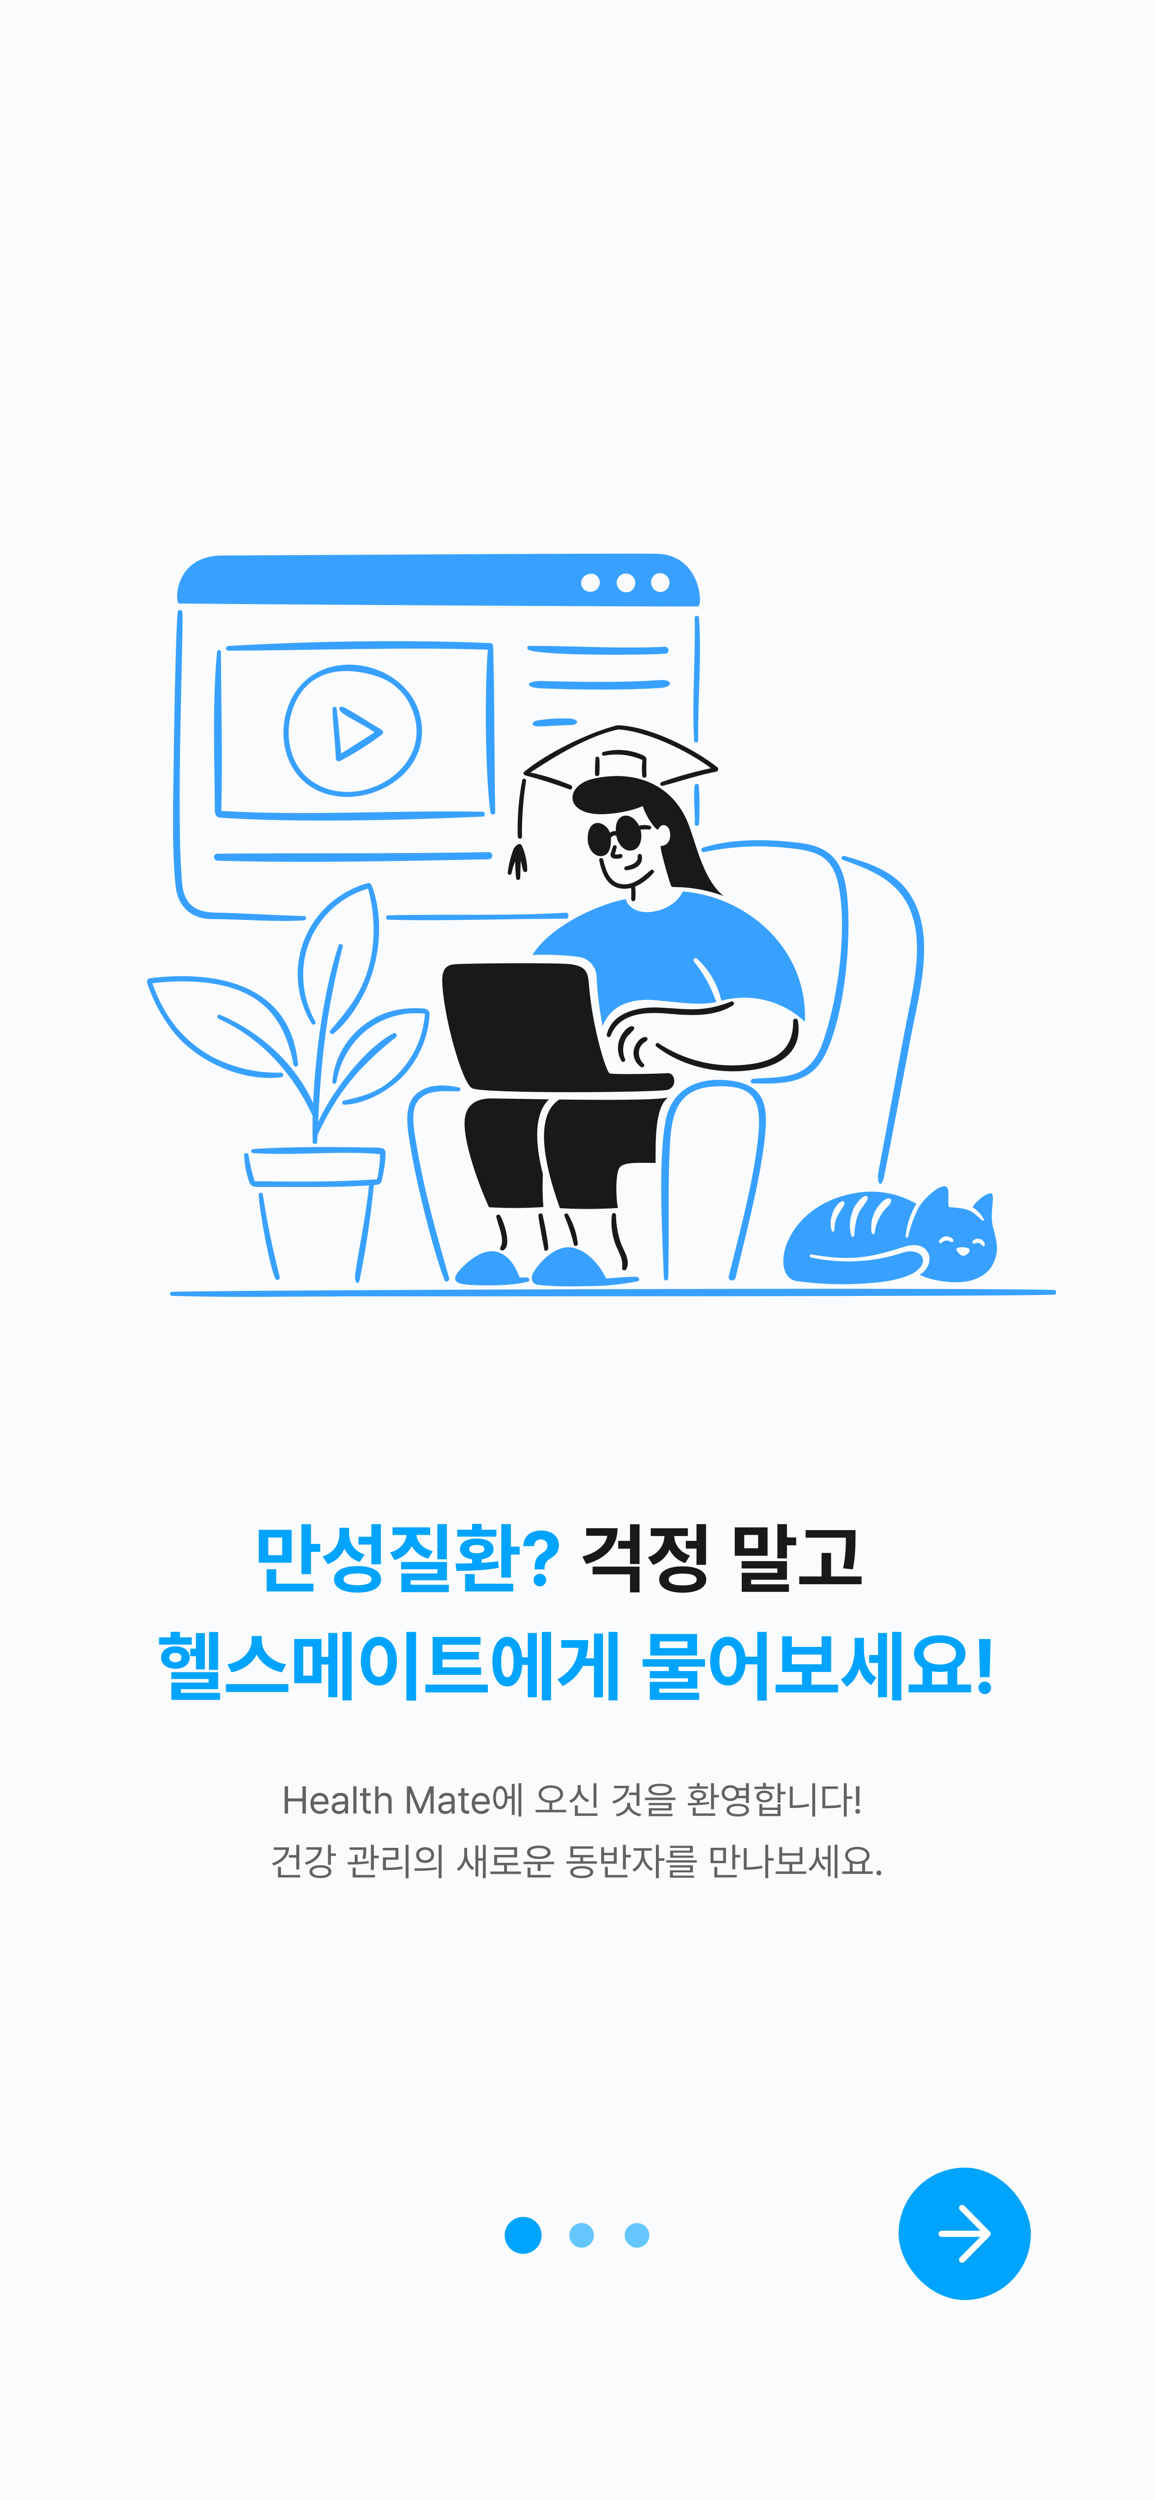 <svg viewBox="0 0 375 812" preserveAspectRatio="xMidYMid slice" fill="none" xmlns="http://www.w3.org/2000/svg">
<rect width="375" height="812" fill="#FAFBFC"/>
<g clip-path="url(#clip0_18_487)">
<path d="M70.714 277.26C100.029 276.992 129.229 277.328 158.584 276.748C158.747 276.72 158.913 276.726 159.073 276.766C159.233 276.806 159.383 276.879 159.513 276.981C159.643 277.083 159.75 277.211 159.828 277.357C159.905 277.502 159.951 277.663 159.962 277.828C159.974 277.992 159.95 278.157 159.894 278.312C159.837 278.468 159.749 278.609 159.634 278.728C159.52 278.846 159.381 278.94 159.228 279.002C159.075 279.064 158.911 279.093 158.746 279.087C129.728 279.664 99.881 280.323 70.876 279.555C69.201 279.511 68.998 277.275 70.714 277.26ZM136.603 232.825C141.492 254.597 111.522 266.753 97.885 252.974C91.624 246.651 90.648 236.359 94.051 228.401C102.605 208.405 132.412 214.154 136.603 232.825ZM133.889 230.374C132.964 227.993 131.547 225.834 129.731 224.037C127.915 222.241 125.74 220.847 123.35 219.947C110.568 215.471 98.19 218.036 94.49 232.325C92.536 239.868 94.642 249.005 101.267 253.641C116.491 264.292 141.749 249.501 133.889 230.374ZM71.787 211.685C71.787 210.957 70.606 210.976 70.54 211.676C68.949 228.418 69.737 245.958 69.796 262.796C69.805 265.319 70.687 265.504 72.265 265.608C97.358 267.259 131.814 266.334 156.857 265.223C157.766 265.182 157.787 263.646 156.857 263.628C128.878 263.105 99.446 265.029 71.917 263.378C72.35 246.492 71.876 228.669 71.787 211.685ZM159.361 263.914C159.457 264.66 160.935 264.76 160.92 263.925C160.593 246.342 160.743 228.625 160.288 211.098C160.226 208.689 160.184 208.892 157.57 208.791C130.764 207.747 100.869 208.262 74.173 209.8C73.97 209.809 73.779 209.899 73.643 210.049C73.506 210.199 73.435 210.397 73.444 210.6C73.454 210.803 73.543 210.993 73.693 211.13C73.843 211.267 74.041 211.338 74.244 211.329C102.243 211.232 130.543 210.101 158.51 211.007C157.49 224.938 157.625 250.258 159.361 263.914ZM123.937 236.968C120.648 235.04 116.026 232.019 112.34 229.999C109.88 228.653 109.687 230.496 111.449 231.714C113.932 233.432 118.541 235.635 121.724 237.858C118.073 240.109 114.573 242.482 110.857 244.724C110.325 239.827 110.078 235.007 109.377 230.095C109.253 229.215 108.028 229.472 108.051 230.307C108.203 235.746 108.947 241.088 109.131 246.454C109.155 246.598 109.212 246.736 109.297 246.855C109.382 246.974 109.493 247.072 109.622 247.142C109.75 247.212 109.893 247.252 110.04 247.258C110.186 247.264 110.332 247.237 110.466 247.178C115.261 244.666 119.844 241.766 124.168 238.509C124.281 238.405 124.367 238.275 124.418 238.13C124.469 237.985 124.484 237.83 124.461 237.678C124.439 237.526 124.379 237.382 124.288 237.258C124.196 237.134 124.076 237.035 123.937 236.968ZM214.775 223.424C218.781 223.167 218.643 220.578 214.515 220.866C201.892 221.747 188.97 221.506 176.32 221.182C170.754 221.04 170.201 223.352 175.914 223.568C188.269 224.036 202.484 224.214 214.775 223.424ZM227.163 267.591C227.383 263.43 227.357 259.259 227.086 255.1C227.029 254.467 225.874 254.38 225.767 255.023C225.226 258.259 225.911 264.146 225.779 267.661C225.753 268.417 227.12 268.352 227.163 267.591ZM72.318 180.42C88.314 180.373 207.497 179.605 213.803 179.859C227.673 180.421 228.498 196.676 226.832 196.933C225.059 197.209 59.848 196.135 58.106 195.994C56.891 195.897 56.322 180.467 72.318 180.42ZM214.939 192.274C215.386 192.206 215.813 192.04 216.189 191.789C216.565 191.537 216.881 191.205 217.115 190.818C217.348 190.43 217.493 189.996 217.54 189.546C217.586 189.095 217.533 188.641 217.384 188.213C217.235 187.786 216.994 187.397 216.677 187.073C216.361 186.75 215.977 186.5 215.553 186.342C215.129 186.183 214.676 186.12 214.225 186.157C213.774 186.193 213.336 186.329 212.944 186.554C212.372 186.941 211.944 187.507 211.726 188.163C211.509 188.819 211.514 189.529 211.742 190.181C211.97 190.834 212.407 191.393 212.985 191.771C213.563 192.15 214.25 192.327 214.939 192.274ZM201.136 191.258C201.6 191.807 202.24 192.179 202.947 192.31C203.655 192.441 204.385 192.324 205.016 191.978C205.595 191.584 206.031 191.014 206.26 190.352C206.489 189.69 206.498 188.973 206.287 188.305C206.04 187.642 205.577 187.081 204.972 186.713C204.367 186.345 203.656 186.192 202.954 186.278C202.419 186.362 201.917 186.588 201.499 186.931C201.081 187.275 200.763 187.724 200.577 188.232C200.392 188.741 200.346 189.289 200.444 189.821C200.542 190.353 200.781 190.849 201.136 191.258ZM189.72 191.447C190.231 191.877 190.861 192.139 191.526 192.198C192.19 192.257 192.857 192.11 193.435 191.778C193.911 191.498 194.299 191.092 194.558 190.605C194.817 190.118 194.935 189.569 194.901 189.018C194.866 188.468 194.679 187.938 194.361 187.487C194.043 187.037 193.606 186.683 193.099 186.466C192.423 186.266 191.702 186.278 191.033 186.5C190.364 186.722 189.779 187.144 189.357 187.708C188.968 188.275 188.791 188.96 188.857 189.644C188.924 190.328 189.229 190.966 189.72 191.447ZM225.752 200.612C226.018 213.897 224.843 227.188 225.547 240.567C225.588 241.35 226.91 241.295 226.895 240.536C226.682 227.356 228.071 213.721 227.127 200.581C227.071 199.79 225.736 199.833 225.752 200.612ZM216.166 210.064C201.275 210.759 186.681 209.77 171.855 209.761C171.272 209.761 171.163 210.821 171.731 211.062C176.29 213.031 209.482 212.806 216.23 212.298C216.511 212.268 216.77 212.134 216.956 211.921C217.141 211.709 217.24 211.434 217.232 211.151C217.224 210.869 217.11 210.6 216.912 210.399C216.715 210.197 216.448 210.077 216.166 210.064ZM68.625 298.493C79.243 298.549 90.377 299.524 98.835 298.906C99.605 298.85 99.708 297.55 98.902 297.528C88.891 297.24 79.306 296.596 69.832 296.387C63.421 296.244 59.851 293.695 59.197 287.001C57.118 265.717 59.72 204.078 59.273 198.828C59.262 198.645 59.186 198.471 59.058 198.339C58.93 198.207 58.759 198.125 58.576 198.107C58.392 198.09 58.209 198.14 58.059 198.246C57.909 198.352 57.802 198.509 57.758 198.687C57.337 200.778 56.688 226.295 56.461 246.039C56.319 258.548 55.764 275.828 57.076 287.874C57.773 294.261 62.069 298.458 68.625 298.493ZM183.892 296.428C165.721 297.547 144.82 296.811 126.075 297.284C125.269 297.305 125.266 298.684 126.084 298.705C144.647 299.2 165.383 298.362 183.906 298.382C185.015 298.379 185.016 296.358 183.892 296.428ZM174.534 234.01C172.387 234.519 172.669 235.906 174.837 235.908C178.267 235.908 181.973 235.522 185.527 235.481C187.799 235.455 188.772 233.663 185.072 233.375C181.547 233.21 178.014 233.423 174.534 234.011V234.01ZM232.769 325.455C231.156 320.683 228.705 316.236 225.529 312.326C225.074 311.72 225.832 310.791 226.467 311.317C230.453 314.961 233.224 319.741 234.407 325.011C239.139 323.74 244.118 323.7 248.869 324.896C253.621 326.092 257.988 328.485 261.554 331.845C262.493 307.546 242.135 291.034 221.861 289.534C218.873 296.476 205.734 299.196 203.283 292.004C193.056 294.036 178.32 301.397 173.034 310.164C178.014 309.944 183.005 310.147 187.951 310.77C189.46 310.946 190.864 311.63 191.933 312.71C193.002 313.789 193.672 315.2 193.833 316.711C194.084 322.267 194.753 327.797 195.835 333.253C198.432 326.531 204.561 324.842 210.033 324.717C214.78 324.607 226.274 327.003 232.769 325.455ZM228.877 276.725C237.763 274.865 246.886 274.414 255.912 275.387C264.732 276.312 270.314 277.481 272.397 287.16C275.504 301.607 272.268 324.843 267.291 338.749C263.007 350.718 255.159 349.586 244.687 350.381C243.883 350.442 243.668 351.828 244.553 351.857C254.515 352.183 262.93 351.789 267.499 343.676C274.542 331.174 277.095 303.225 275.03 288.922C273.675 279.551 269.697 275.04 260.139 273.795C250.34 272.518 237.891 272.241 228.444 275.293C228.254 275.351 228.095 275.483 228.002 275.658C227.908 275.833 227.889 276.038 227.947 276.228C228.005 276.418 228.136 276.577 228.311 276.67C228.487 276.763 228.692 276.783 228.881 276.725H228.877ZM273.859 279.248C280.267 281.564 287.2 284.052 291.859 289.28C302.345 301.05 296.738 320.39 294.131 334.145C291.228 349.422 288.457 364.724 285.567 380.001C284.658 384.778 286.476 386.263 287.321 381.992C290.351 366.749 293.199 351.433 296.108 336.165C298.873 321.671 304.548 302.4 294.923 289.351C290.019 282.703 281.97 280.126 274.356 277.989C273.541 277.76 273.029 278.945 273.863 279.248H273.859ZM236.817 414.537C236.458 416.026 238.688 416.446 239.056 414.875C242.365 400.825 246.858 384.12 248.458 370.182C249.726 359.141 248.822 352.028 236.338 350.842C226.315 349.891 218.022 353.917 216.198 364.454C213.813 378.227 215.236 400.481 215.731 415.182C215.737 415.362 215.813 415.532 215.941 415.657C216.069 415.782 216.241 415.853 216.42 415.855C216.6 415.857 216.773 415.79 216.904 415.668C217.035 415.545 217.114 415.377 217.124 415.198C217.548 400.493 216.878 385.363 217.758 370.798C218.364 360.82 220.752 353.433 232.302 352.849C244.989 352.21 247.525 357.047 246.412 368.866C244.992 383.863 239.156 404.874 236.822 414.534L236.817 414.537ZM298.326 392.57C299.69 389.952 304.242 385.298 306.89 385.279C309.095 385.267 307.678 389.597 308.377 392.038C314.064 392.538 315.114 392.47 318.927 396.19C319.415 396.665 320.001 396.416 319.585 395.721C318.716 394.224 317.492 392.965 316.02 392.055C317.959 389.138 321.019 387.438 321.943 387.564C323.678 387.802 321.509 393.662 322.624 398.308C323.381 401.446 324.728 405.091 323.425 408.771C322.412 411.633 320.78 414.239 315.85 415.798C311.323 417.228 302.753 416.14 298.893 413.998C304.53 410.575 302.482 402.169 293.836 404.932C282.114 408.679 276.21 409.524 263.875 407.453C263.005 407.301 262.802 408.271 263.708 408.442C273.602 410.542 283.875 409.98 293.481 406.814C298.159 405.337 301.458 408.27 299.217 411.383C296.944 414.539 290.862 415.705 287.174 416.266C277.846 417.416 268.409 417.359 259.095 416.096C249.551 414.946 254.43 390.605 279.305 387.281C285.696 386.424 292.189 387.719 297.762 390.961C295.852 394.173 294.669 397.766 294.299 401.485C294.248 402.208 295.04 402.04 295.208 401.334C295.866 398.287 296.919 395.34 298.338 392.565L298.326 392.57ZM273.366 390.244C271.245 391.358 269.205 395.589 270.174 399.442C270.37 400.216 271.15 400.292 271.148 399.475C271.148 395.839 272.474 394.362 274.153 391.615C274.704 390.729 274.247 389.784 273.379 390.24L273.366 390.244ZM280.758 388.515C278.791 389.872 277.378 391.891 276.778 394.204C276.054 396.462 275.987 398.879 276.586 401.173C276.754 401.913 277.548 401.857 277.596 401.125C277.771 398.449 278.221 394.653 280.164 392.168C280.767 391.392 281.318 390.576 281.811 389.726C282.381 388.776 281.494 388.12 280.77 388.511L280.758 388.515ZM287.033 390.002C285.595 391.252 284.493 392.842 283.826 394.627C283.16 396.412 282.95 398.335 283.215 400.222C283.367 400.979 284.168 401.107 284.259 400.278C284.678 397.019 286.206 394.004 288.586 391.739C290.739 389.565 289.033 388.246 287.045 389.997L287.033 390.002ZM316.708 403.906C317.082 403.685 317.526 403.608 317.953 403.692C318.38 403.776 318.762 404.014 319.026 404.361C319.619 405.179 320.253 404.718 319.915 403.706C319.764 403.359 319.53 403.053 319.233 402.816C318.937 402.58 318.587 402.42 318.214 402.349C317.841 402.279 317.457 402.302 317.095 402.414C316.733 402.527 316.404 402.727 316.136 402.996C316.042 403.083 315.981 403.201 315.965 403.329C315.948 403.456 315.978 403.586 316.047 403.694C316.117 403.802 316.223 403.882 316.346 403.92C316.469 403.958 316.601 403.952 316.72 403.902L316.708 403.906ZM310.785 405.741C310.881 406.45 312.141 407.894 312.94 407.862C313.878 407.818 315.193 406.835 315.1 405.893C315.008 404.95 310.658 404.696 310.791 405.736L310.785 405.741ZM306.109 403.555C306.441 403.202 306.885 402.975 307.365 402.911C307.845 402.846 308.333 402.949 308.746 403.202C309.528 403.782 310.226 403.059 309.56 402.388C309.264 402.081 308.9 401.848 308.497 401.707C308.094 401.567 307.664 401.523 307.241 401.58C306.818 401.637 306.415 401.792 306.063 402.034C305.712 402.276 305.422 402.597 305.218 402.972C304.815 403.646 305.663 403.988 306.121 403.55L306.109 403.555ZM139.416 331.618C139.736 328.944 139.898 327.629 137.047 327.491C128.857 327.094 123.035 329.158 118.008 333.074C115.168 335.244 112.812 337.981 111.087 341.11C109.363 344.24 108.309 347.695 107.992 351.254C107.97 351.426 108.015 351.6 108.119 351.74C108.222 351.879 108.375 351.974 108.546 352.003C108.717 352.033 108.892 351.996 109.036 351.899C109.181 351.802 109.282 351.654 109.319 351.484C110.391 344.849 113.863 338.838 119.076 334.595C124.465 330.388 131.288 328.461 138.081 329.226C137.59 336.322 134.675 343.034 129.825 348.238C124.068 354.372 119.291 355.737 111.652 357.467C111.499 357.512 111.367 357.61 111.279 357.744C111.192 357.877 111.155 358.038 111.175 358.196C111.195 358.355 111.271 358.501 111.39 358.608C111.508 358.716 111.661 358.777 111.82 358.782C118.468 358.699 126.501 354.176 131.014 349.444C135.607 344.525 138.545 338.292 139.416 331.618ZM196.963 415.236C194.724 410.325 189.16 404.025 183.101 405.249C179.314 406.006 175.146 410.059 173.296 413.342C172.324 415.067 172.761 417.049 174.944 417.323C180.005 417.779 185.09 417.911 190.167 417.719C195.893 417.788 201.61 417.256 207.225 416.132C208.102 415.902 207.667 414.707 206.899 414.692C203.599 414.628 200.272 414.998 196.963 415.236ZM152.648 417.307C158.354 417.629 166.132 417.61 171.537 416.273C172.377 416.066 172.002 414.875 171.234 414.875C170.466 414.875 169.665 414.902 168.881 414.93C167.654 411.924 166.154 408.87 163.191 407.247C158.422 404.641 153.386 408.403 150.109 411.718C145.879 416.002 148.279 417.06 152.648 417.307ZM91.348 349.851C91.538 349.841 91.716 349.757 91.846 349.618C91.976 349.479 92.047 349.295 92.045 349.105C92.042 348.915 91.967 348.733 91.834 348.598C91.701 348.462 91.52 348.383 91.33 348.377C83.696 348.58 76.132 346.876 69.322 343.421C59.258 338.01 53.242 329.891 49.515 319.347C55.699 318.579 65.657 318.107 74.361 320.583C87.541 324.329 92.942 333.309 95.427 345.912C95.578 346.686 96.902 346.595 96.831 345.777C94.643 320.447 71.906 315.209 50.186 317.541C47.786 317.8 47.291 317.935 48.245 320.453C50.413 326.642 53.782 332.342 58.161 337.225C66.214 345.629 79.587 351.356 91.348 349.851ZM342.563 418.952C307.087 418.043 71.284 419.008 55.838 419.57C55.102 419.597 55.081 420.846 55.828 420.868C74.501 421.446 93.231 421.083 111.911 421.044C130.591 421.005 321.587 421.139 342.55 420.491C343.423 420.465 343.438 418.973 342.563 418.952ZM116.885 415.605C118.945 405.451 120.48 395.198 121.483 384.886C123.627 384.722 123.874 384.492 124.312 382.243C124.722 380.399 125.013 378.531 125.184 376.65C125.351 373.971 125.739 372.802 122.677 372.737C110.063 372.459 94.709 372.341 82.243 373.191C82.073 373.203 81.913 373.28 81.799 373.406C81.684 373.533 81.622 373.699 81.627 373.869C81.632 374.04 81.703 374.202 81.825 374.322C81.947 374.441 82.11 374.509 82.281 374.511C95.868 375.367 110.351 373.678 123.489 374.837C123.47 377.586 123.149 380.325 122.532 383.004C109.048 383.939 96.233 383.805 82.752 383.64C81.86 380.838 81.189 377.97 80.745 375.062C80.615 374.293 79.316 374.32 79.336 375.138C79.444 378.099 79.994 381.027 80.966 383.825C81.455 385.292 82.529 385.523 84.094 385.513C96.215 385.431 107.744 385.775 119.915 384.998C118.658 396.84 116.734 404.629 115.446 413.664C114.99 416.852 116.532 417.485 116.885 415.605ZM148.927 354.467C149.639 354.482 149.927 353.334 149.167 353.18C144.584 352.246 139.415 351.924 135.548 355.061C130.72 358.979 132.541 367.018 133.399 372.494C135.015 382.807 140.368 405.088 144.44 415.769C144.778 416.655 146.223 416.072 145.975 415.208C142.734 403.879 137.962 387.62 135.421 372.296C134.798 368.536 133.427 362.133 135.118 358.681C137.604 353.636 144.293 354.363 148.927 354.467ZM84.05 388.137C84.452 393.936 87.328 410.256 89.456 415.296C89.54 415.456 89.677 415.582 89.843 415.652C90.01 415.722 90.195 415.732 90.368 415.679C90.541 415.626 90.69 415.515 90.79 415.364C90.889 415.213 90.932 415.032 90.912 414.852C88.714 405.921 87.173 399.248 85.399 387.905C85.266 387.052 83.996 387.3 84.05 388.137ZM101.322 332.459C101.415 332.604 101.56 332.708 101.728 332.749C101.895 332.789 102.072 332.764 102.221 332.677C102.371 332.591 102.481 332.45 102.529 332.284C102.577 332.118 102.559 331.941 102.479 331.788C98.844 325.305 97.661 317.73 99.146 310.448C100.285 305.309 102.783 300.572 106.379 296.729C109.975 292.886 114.537 290.079 119.588 288.601C121.397 295.105 121.865 301.909 120.964 308.599C119.2 320.136 114.622 326.264 107.365 334.634C106.827 335.256 107.697 336.215 108.36 335.695C113.045 332.083 117.315 325.282 119.585 319.848C123.56 310.332 124.51 298.388 121.136 288.519C120.504 286.668 120.312 286.532 118.49 287.101C112.022 289.152 106.387 293.232 102.421 298.738C98.924 303.621 96.952 309.432 96.756 315.435C96.56 321.438 98.147 327.365 101.318 332.467L101.322 332.459ZM101.602 370.879C101.618 371.728 103.068 371.74 103.099 370.879C103.126 370.131 103.155 369.382 103.186 368.631C109.896 354.382 116.555 346.608 128.748 336.795C129.323 336.331 128.596 335.244 127.917 335.583C118.702 340.208 107.63 354.866 103.388 364.416C104.364 343.458 106.083 328.39 111.371 307.401C111.564 306.634 110.272 306.277 110.019 307.042C105.054 322.105 102.503 342.426 101.743 358.297C96.034 345.382 84.385 335.045 71.526 329.606C70.716 329.264 70.276 330.515 71.061 330.882C84.999 337.245 95.228 348.666 101.6 362.412C101.535 365.23 101.546 368.048 101.599 370.879H101.602Z" fill="#38A1FF"/>
<path d="M205.976 334.359C204.734 335.978 203.696 336.162 202.896 338.47C202.295 340.271 202.374 342.229 203.117 343.976C203.186 344.132 203.191 344.308 203.133 344.468C203.074 344.628 202.957 344.759 202.804 344.834C202.651 344.909 202.475 344.922 202.313 344.871C202.15 344.819 202.014 344.707 201.933 344.558C201.357 343.568 200.993 342.469 200.864 341.331C200.736 340.192 200.845 339.04 201.186 337.946C201.719 336.234 203.396 333.654 205.255 333.265C205.392 333.241 205.534 333.257 205.662 333.312C205.789 333.367 205.899 333.458 205.975 333.575C206.052 333.691 206.093 333.827 206.093 333.967C206.093 334.106 206.053 334.242 205.976 334.359ZM210.267 337.895C210.343 337.8 210.393 337.687 210.411 337.567C210.43 337.447 210.416 337.325 210.371 337.212C210.326 337.099 210.252 337 210.156 336.926C210.06 336.851 209.946 336.803 209.826 336.787C207.875 336.716 206.244 339.389 205.952 341.079C205.769 342.117 205.892 343.186 206.308 344.155C206.723 345.124 207.413 345.951 208.291 346.533C208.431 346.633 208.605 346.676 208.775 346.652C208.946 346.627 209.101 346.539 209.208 346.404C209.315 346.269 209.367 346.099 209.352 345.927C209.337 345.755 209.256 345.596 209.127 345.482C208.568 344.956 208.141 344.304 207.885 343.58C207.628 342.856 207.548 342.081 207.652 341.32C208.052 339.025 209.638 338.511 210.267 337.895ZM259.262 331.467C259.11 330.586 257.747 330.686 257.747 331.527C257.785 337.304 255.836 343.312 245.804 345.3C234.778 347.333 223.393 345.026 214.028 338.861C213.892 338.765 213.723 338.727 213.558 338.754C213.393 338.782 213.246 338.873 213.147 339.008C213.049 339.144 213.008 339.312 213.033 339.477C213.059 339.643 213.148 339.791 213.282 339.892C222.362 346.891 234.946 349.309 246.134 347.215C254.499 345.647 260.851 340.932 259.262 331.467ZM216.893 348.548C215.718 348.659 199.192 349.142 198.066 348.579C196.941 348.015 192.461 333.644 191.375 319.744C191.063 315.739 190.435 313.894 185.557 313.176C181.606 312.593 150.471 312.884 147.703 313.176C145.325 313.426 143.517 314.361 143.714 319.121C144.182 330.438 150.156 351.693 153.377 353.425C156.88 355.302 212.601 354.82 216.752 353.987C220.176 353.299 219.552 348.298 216.893 348.548ZM167.685 329.124C163.246 329.285 164.418 338.669 169.75 338.46C174.516 338.278 173.299 328.921 167.685 329.124ZM176.293 394.532C176.088 393.774 174.91 394.068 174.963 394.822C175.093 396.648 176.334 402.959 176.9 405.906C177.014 406.5 178.035 406.188 178.135 405.643C178.37 404.356 176.758 396.26 176.293 394.532ZM184.589 394.38C184.203 393.774 183.156 394.198 183.416 394.91C184.693 397.907 185.712 401.007 186.46 404.178C186.611 404.915 187.801 404.73 187.774 403.955C187.409 400.571 186.325 397.305 184.592 394.375L184.589 394.38ZM201.792 403.846C200.753 400.857 200.202 397.72 200.16 394.556C200.146 394.4 200.077 394.254 199.966 394.145C199.854 394.035 199.707 393.969 199.551 393.958C199.395 393.947 199.24 393.992 199.115 394.085C198.989 394.178 198.9 394.313 198.865 394.465C198.485 397.412 198.764 400.406 199.683 403.232C200.592 406.145 202.627 408.612 202.146 411.716C202.112 411.888 202.141 412.067 202.228 412.22C202.315 412.373 202.454 412.489 202.62 412.547C202.786 412.605 202.967 412.602 203.13 412.538C203.294 412.473 203.428 412.352 203.51 412.196C205.029 409.506 202.719 406.318 201.792 403.841V403.846ZM162.502 394.778C162.422 394.643 162.297 394.541 162.149 394.49C162.001 394.439 161.84 394.442 161.694 394.499C161.548 394.556 161.427 394.663 161.353 394.801C161.279 394.94 161.256 395.1 161.29 395.253C161.838 397.828 164.155 402.781 162.603 405.1C162.534 405.218 162.501 405.353 162.508 405.489C162.515 405.625 162.562 405.755 162.643 405.865C162.723 405.975 162.834 406.059 162.962 406.106C163.089 406.153 163.228 406.162 163.361 406.132C166.541 405.102 163.779 396.716 162.502 394.774V394.778ZM176.417 381.365C174.64 374.385 172.584 362.609 178.394 357.049C169.321 356.914 161.758 356.746 159.884 356.746C156.443 356.746 152.241 357.561 151.188 362.471C149.899 368.489 154.44 382.142 158.881 392.086C164.774 392.433 170.683 392.412 176.573 392.024C176.287 388.477 176.232 384.915 176.411 381.36L176.417 381.365ZM181.744 357.096C172.048 363.398 179.032 384.133 181.939 392.395C188.226 392.748 194.529 392.727 200.813 392.33C200.1 389.265 199.974 380.947 201.349 379.195C202.725 377.444 206.859 377.612 213.03 377.694C213.076 370.564 212.736 359.835 217.051 356.457C213.204 357.326 196.267 357.282 181.744 357.091V357.096ZM237.496 325.319C228.295 328.893 223.478 327.667 214.165 327.234C207.758 326.931 198.93 328.621 197.18 335.99C197.135 336.158 197.157 336.336 197.242 336.487C197.326 336.638 197.466 336.751 197.632 336.8C197.798 336.85 197.977 336.832 198.13 336.752C198.284 336.672 198.4 336.535 198.454 336.371C201.369 328.768 210.271 328.608 217.125 329.224C223.979 329.841 232.027 330.403 238.138 326.531C238.299 326.447 238.421 326.302 238.475 326.128C238.53 325.955 238.513 325.766 238.429 325.605C238.345 325.444 238.2 325.322 238.026 325.268C237.853 325.213 237.665 325.23 237.503 325.314L237.496 325.319ZM235.087 290.989C227.932 285.123 225.892 272.21 223.056 266.087C217.418 253.906 205.314 250.107 192.797 252.92C183.041 255.112 183.175 265.555 197.544 264.352C205.208 263.71 208.861 261.777 208.888 261.763C209.749 265.125 213.5 270.265 213.942 269.315C215.024 266.985 217.31 267.97 217.683 270.112C218.223 273.221 216.525 274.787 214.762 274.719C214.133 274.695 217.266 285.605 218.046 287.641C218.251 288.174 218.933 288.085 219.423 288.095C224.772 288.154 230.07 289.133 235.087 290.989ZM233.084 249.158C225.255 243.024 211.464 236.169 201.484 235.584C200.831 235.503 200.168 235.589 199.557 235.834C190.467 238.341 177.547 244.683 170.318 250.693C169.872 251.063 170.222 251.702 170.681 251.84C175.544 253.104 180.339 254.618 185.047 256.376C185.921 256.742 186.287 255.348 185.454 254.989C181.233 253.23 176.86 251.857 172.39 250.888C180.502 245.506 191.426 238.885 200.954 236.906C210.255 237.487 223.574 243.866 231.03 249.498C225.585 250.649 220.221 252.152 214.971 253.999C214.817 254.058 214.691 254.173 214.62 254.322C214.548 254.471 214.537 254.641 214.587 254.799C214.638 254.956 214.746 255.088 214.891 255.167C215.035 255.246 215.205 255.267 215.365 255.226C221.534 253.582 226.544 251.838 232.813 250.597C232.955 250.551 233.083 250.467 233.182 250.355C233.281 250.242 233.347 250.105 233.375 249.958C233.403 249.811 233.39 249.659 233.339 249.518C233.288 249.378 233.2 249.253 233.084 249.158ZM169.554 274.583C170.715 277.128 171.322 279.891 171.333 282.688C171.254 283.406 170.228 283.374 170.007 282.775C169.66 281.829 169.53 280.626 169.218 279.604C169.104 281.432 169.147 283.256 169.047 285.082C169.053 285.256 168.991 285.427 168.874 285.556C168.757 285.685 168.593 285.764 168.419 285.775C168.245 285.786 168.073 285.728 167.941 285.614C167.808 285.5 167.726 285.339 167.71 285.165C167.495 283.365 167.397 281.553 167.419 279.74C166.9 280.997 166.5 282.3 166.227 283.632C166.193 283.795 166.096 283.937 165.957 284.028C165.818 284.119 165.649 284.151 165.486 284.117C165.324 284.083 165.181 283.986 165.091 283.847C165 283.708 164.968 283.538 165.002 283.376C165.311 280.749 165.948 278.17 166.897 275.701C167.307 274.953 168.768 273.318 169.554 274.583ZM169.716 253.329C169.768 253.185 169.869 253.064 170.002 252.988C170.134 252.912 170.29 252.886 170.44 252.914C170.59 252.943 170.725 253.024 170.821 253.143C170.917 253.262 170.967 253.411 170.963 253.564C170.006 259.587 169.554 265.68 169.613 271.779C169.613 272.676 168.28 272.563 168.25 271.698C168.054 265.54 168.546 259.379 169.716 253.329ZM194.752 246.263C194.621 245.668 193.593 245.542 193.515 246.198C193.399 247.186 193.318 250.413 193.343 251.361C193.34 251.544 193.408 251.72 193.532 251.854C193.657 251.987 193.828 252.068 194.011 252.077C194.193 252.087 194.372 252.026 194.51 251.906C194.648 251.787 194.735 251.619 194.752 251.437C194.868 249.714 194.868 247.986 194.752 246.263ZM209.093 245.354C205.016 243.464 200.406 243.062 196.064 244.219C195.981 244.24 195.903 244.278 195.835 244.33C195.768 244.382 195.711 244.447 195.67 244.521C195.628 244.596 195.602 244.678 195.594 244.763C195.585 244.848 195.594 244.934 195.62 245.015C195.646 245.096 195.688 245.172 195.744 245.236C195.8 245.301 195.868 245.353 195.945 245.39C196.022 245.427 196.106 245.448 196.191 245.451C196.276 245.455 196.361 245.441 196.441 245.41C200.599 244.619 204.9 245.119 208.765 246.843C208.551 248.535 208.528 250.246 208.694 251.943C208.7 252.126 208.778 252.3 208.911 252.425C209.044 252.551 209.222 252.619 209.405 252.613C209.589 252.608 209.762 252.53 209.888 252.396C210.014 252.263 210.081 252.085 210.076 251.902C209.811 246.281 210.676 246.224 209.093 245.354ZM206.382 287.956C208.708 286.937 210.768 285.399 212.404 283.458C212.889 282.905 212.015 282.134 211.474 282.594C208.78 284.879 205.963 287.58 202.128 287.17C198.045 286.732 196.859 282.571 196.012 279.195C195.811 278.389 194.555 278.589 194.726 279.426C195.544 283.394 197.06 287.789 201.612 288.544C202.762 288.729 203.939 288.674 205.067 288.38C205.275 289.724 205.037 291.025 205.143 292.168C205.17 292.321 205.251 292.46 205.372 292.559C205.493 292.657 205.646 292.709 205.802 292.704C205.958 292.699 206.107 292.639 206.221 292.533C206.336 292.427 206.409 292.283 206.426 292.128C206.583 290.74 206.568 289.338 206.382 287.954V287.956ZM208.537 277.82C208.495 277.665 208.4 277.53 208.267 277.44C208.134 277.35 207.974 277.31 207.814 277.328C207.655 277.347 207.507 277.422 207.399 277.54C207.29 277.658 207.228 277.812 207.223 277.972C207.464 280.37 205.135 280.926 203.322 281.414C203.165 281.459 203.032 281.563 202.951 281.704C202.869 281.845 202.846 282.012 202.885 282.17C202.924 282.328 203.023 282.465 203.161 282.551C203.299 282.638 203.466 282.667 203.625 282.634C205.911 282.42 209.215 281.287 208.537 277.819V277.82ZM201.289 277.419C200.803 277.557 200.292 277.574 199.798 277.469C200.004 276.748 200.218 276.033 200.386 275.303C200.434 275.144 200.417 274.972 200.339 274.825C200.261 274.679 200.128 274.569 199.97 274.52C199.811 274.471 199.639 274.487 199.492 274.564C199.345 274.641 199.234 274.773 199.184 274.931C198.927 275.629 198.699 276.336 198.5 277.052C198.414 277.236 198.375 277.438 198.385 277.641C198.396 277.843 198.455 278.04 198.558 278.214C198.662 278.389 198.806 278.535 198.979 278.641C199.151 278.748 199.347 278.81 199.55 278.823C200.29 278.965 201.055 278.923 201.775 278.701C201.868 278.675 201.954 278.631 202.029 278.57C202.103 278.51 202.164 278.434 202.208 278.349C202.252 278.263 202.277 278.169 202.282 278.073C202.287 277.977 202.273 277.881 202.239 277.791C202.204 277.701 202.152 277.62 202.084 277.551C202.017 277.483 201.936 277.429 201.846 277.394C201.757 277.359 201.661 277.343 201.565 277.347C201.469 277.351 201.375 277.375 201.289 277.417V277.419ZM195.811 274.465C195.776 273.915 195.547 273.298 194.912 273.253C193.315 273.144 193.932 276.081 195.18 275.933C195.851 275.856 195.844 274.963 195.811 274.463V274.465ZM204.893 271.457C204.852 271.311 204.779 271.175 204.678 271.061C204.578 270.946 204.453 270.856 204.313 270.797C204.172 270.737 204.02 270.71 203.868 270.718C203.716 270.726 203.568 270.768 203.434 270.841C203.188 271.044 203.021 271.327 202.963 271.641C202.906 271.955 202.961 272.279 203.119 272.556C203.795 274.124 205.779 273.747 204.893 271.457ZM211.226 268.2C210.055 267.886 208.823 267.884 207.652 268.193C205.193 263.173 199.698 263.97 200.13 269.949C199.79 269.898 199.444 269.919 199.113 270.009C198.782 270.099 198.473 270.256 198.206 270.471C197.954 269.705 197.511 269.015 196.919 268.466C196.327 267.918 195.606 267.529 194.823 267.335C191.213 266.747 190.544 271.548 191.187 274.153C191.688 276.178 193.244 278.32 195.591 278.03C199.116 277.593 198.432 272.229 198.535 272.091C198.708 271.8 198.973 271.576 199.288 271.454C199.603 271.332 199.95 271.319 200.274 271.417C200.728 273.909 202.698 276.846 205.605 276.157C208.397 275.495 208.787 271.741 208.131 269.45C209.121 269.344 210.119 269.336 211.111 269.429C211.246 269.401 211.369 269.33 211.461 269.227C211.554 269.123 211.61 268.993 211.622 268.855C211.635 268.717 211.602 268.579 211.529 268.461C211.457 268.343 211.348 268.252 211.22 268.2H211.226ZM205.602 274.634C207.622 273.688 206.966 269.902 206.216 268.517C205.625 267.42 204.167 265.726 202.748 266.403C201.513 266.991 201.172 268.779 201.536 270.524C202.107 273.36 203.333 275.695 205.596 274.634H205.602ZM197.098 271.877C196.836 270.23 195.994 268.741 194.352 268.696C192.262 268.641 192.099 272.204 192.412 273.678C192.694 274.993 193.737 276.771 195.318 276.654C197.236 276.515 197.279 273.057 197.092 271.877H197.098Z" fill="#191919"/>
</g>
<path d="M94.763 507.542H84.094V496.86H94.763V507.542ZM87.183 505.088H91.699V499.351H87.183V505.088ZM101.062 511.252H97.949V495.042H101.062V511.252ZM104.065 504.001H100.159V501.438H104.065V504.001ZM101.855 516.868H86.645V514.353H101.855V516.868ZM89.758 515.598H86.645V509.641H89.758V515.598ZM112.842 498.203C112.842 499.725 112.606 501.137 112.134 502.439C111.67 503.741 110.962 504.876 110.01 505.845C109.066 506.805 107.894 507.521 106.494 507.993L104.834 505.491C106.063 505.1 107.084 504.535 107.898 503.794C108.72 503.045 109.322 502.195 109.705 501.243C110.095 500.291 110.295 499.277 110.303 498.203V496.189H112.842V498.203ZM113.44 498.044C113.432 499.078 113.607 500.042 113.965 500.938C114.331 501.825 114.893 502.614 115.649 503.306C116.414 503.997 117.375 504.522 118.53 504.88L116.858 507.31C115.523 506.846 114.417 506.166 113.538 505.271C112.659 504.376 112.004 503.322 111.572 502.109C111.149 500.889 110.938 499.534 110.938 498.044V496.189H113.44V498.044ZM123.767 508.042H120.667V495.005H123.767V508.042ZM116.174 508.628C117.753 508.628 119.116 508.799 120.264 509.141C121.411 509.474 122.29 509.967 122.9 510.618C123.519 511.269 123.832 512.046 123.84 512.949C123.832 513.853 123.519 514.626 122.9 515.269C122.29 515.92 121.411 516.412 120.264 516.746C119.116 517.079 117.753 517.246 116.174 517.246C114.604 517.246 113.245 517.079 112.097 516.746C110.958 516.412 110.079 515.92 109.46 515.269C108.85 514.626 108.545 513.853 108.545 512.949C108.545 512.046 108.85 511.269 109.46 510.618C110.079 509.967 110.958 509.474 112.097 509.141C113.245 508.799 114.604 508.628 116.174 508.628ZM116.174 511.033C115.181 511.041 114.351 511.114 113.684 511.252C113.017 511.391 112.508 511.602 112.158 511.887C111.808 512.172 111.633 512.526 111.633 512.949C111.633 513.356 111.808 513.698 112.158 513.975C112.508 514.251 113.017 514.463 113.684 514.609C114.36 514.756 115.19 514.829 116.174 514.829C117.167 514.829 118.001 514.756 118.677 514.609C119.352 514.463 119.861 514.251 120.203 513.975C120.553 513.698 120.728 513.356 120.728 512.949C120.728 512.526 120.557 512.172 120.215 511.887C119.873 511.602 119.36 511.391 118.677 511.252C118.001 511.114 117.167 511.041 116.174 511.033ZM121.094 501.646H116.492V499.106H121.094V501.646ZM145.215 506.431H142.126V495.005H145.215V506.431ZM145.239 513.242H133.435V515.623H130.396V511.021H142.139V509.666H130.347V507.31H145.239V513.242ZM145.85 517.087H130.396V514.695H145.85V517.087ZM134.692 498.032C134.684 499.367 134.436 500.612 133.948 501.768C133.459 502.923 132.727 503.932 131.75 504.795C130.774 505.649 129.582 506.276 128.174 506.675L126.758 504.221C127.938 503.888 128.931 503.399 129.736 502.756C130.55 502.105 131.152 501.377 131.543 500.571C131.942 499.757 132.141 498.911 132.141 498.032V497.104H134.692V498.032ZM135.303 498.032C135.303 498.862 135.498 499.656 135.889 500.413C136.279 501.169 136.873 501.849 137.671 502.451C138.468 503.045 139.453 503.497 140.625 503.806L139.148 506.223C137.764 505.841 136.601 505.247 135.657 504.441C134.713 503.627 134.001 502.671 133.521 501.572C133.049 500.474 132.817 499.294 132.825 498.032V497.104H135.303V498.032ZM139.783 498.533H127.563V496.055H139.783V498.533ZM166.028 512.375H162.891V495.005H166.028V512.375ZM168.872 504.893H164.917V502.329H168.872V504.893ZM166.785 516.868H151.123V514.353H166.785V516.868ZM154.272 515.098H151.123V511.228H154.272V515.098ZM156.506 508.945H153.406V505.686H156.506V508.945ZM148.022 507.798C150.594 507.798 153.035 507.749 155.347 507.651C157.658 507.546 159.831 507.346 161.865 507.053L162.097 509.189C160.144 509.564 158.13 509.816 156.055 509.946C153.979 510.076 151.615 510.162 148.962 510.203C148.84 510.203 148.735 510.203 148.645 510.203C148.556 510.203 148.45 510.203 148.328 510.203L148.022 507.798ZM161.304 499.07H148.584V496.824H161.304V499.07ZM154.944 499.68C156.026 499.68 156.978 499.819 157.8 500.095C158.622 500.364 159.257 500.763 159.705 501.292C160.152 501.812 160.38 502.435 160.388 503.159C160.38 503.843 160.152 504.441 159.705 504.954C159.257 505.458 158.622 505.853 157.8 506.138C156.978 506.414 156.026 506.553 154.944 506.553C153.853 506.553 152.897 506.414 152.075 506.138C151.253 505.861 150.614 505.47 150.159 504.966C149.711 504.453 149.487 503.851 149.487 503.159C149.487 502.435 149.711 501.812 150.159 501.292C150.614 500.763 151.249 500.364 152.063 500.095C152.885 499.819 153.845 499.68 154.944 499.68ZM154.944 501.768C154.407 501.768 153.955 501.816 153.589 501.914C153.223 502.012 152.942 502.166 152.747 502.378C152.559 502.59 152.466 502.85 152.466 503.159C152.466 503.428 152.559 503.664 152.747 503.867C152.942 504.062 153.223 504.213 153.589 504.319C153.963 504.417 154.415 504.465 154.944 504.465C155.457 504.465 155.896 504.417 156.262 504.319C156.637 504.213 156.917 504.062 157.104 503.867C157.3 503.664 157.397 503.428 157.397 503.159C157.397 502.85 157.304 502.59 157.117 502.378C156.93 502.166 156.649 502.012 156.274 501.914C155.908 501.816 155.465 501.768 154.944 501.768ZM156.506 497.825H153.406V494.944H156.506V497.825ZM173.743 509.434C173.743 508.457 173.828 507.668 173.999 507.065C174.178 506.455 174.426 505.967 174.744 505.601C175.061 505.234 175.492 504.88 176.038 504.539C176.444 504.286 176.782 504.038 177.051 503.794C177.319 503.542 177.527 503.269 177.673 502.976C177.828 502.675 177.905 502.341 177.905 501.975C177.905 501.584 177.812 501.235 177.625 500.925C177.445 500.616 177.189 500.38 176.855 500.217C176.53 500.046 176.168 499.965 175.769 499.973C175.387 499.965 175.024 500.046 174.683 500.217C174.349 500.388 174.076 500.64 173.865 500.974C173.653 501.308 173.539 501.707 173.523 502.17H170.056C170.072 501.064 170.337 500.128 170.85 499.363C171.362 498.598 172.046 498.028 172.9 497.654C173.755 497.271 174.715 497.08 175.781 497.08C176.929 497.08 177.942 497.271 178.821 497.654C179.7 498.028 180.383 498.577 180.872 499.302C181.368 500.018 181.616 500.868 181.616 501.853C181.616 502.821 181.388 503.647 180.933 504.331C180.477 505.007 179.818 505.601 178.955 506.113C178.483 506.398 178.105 506.687 177.82 506.98C177.543 507.265 177.332 507.607 177.185 508.005C177.039 508.396 176.965 508.872 176.965 509.434V509.714H173.743V509.434ZM175.427 515.22C175.061 515.22 174.719 515.13 174.402 514.951C174.084 514.764 173.832 514.512 173.645 514.194C173.466 513.877 173.381 513.531 173.389 513.157C173.381 512.791 173.466 512.453 173.645 512.144C173.832 511.834 174.084 511.59 174.402 511.411C174.719 511.232 175.061 511.143 175.427 511.143C175.785 511.143 176.119 511.232 176.428 511.411C176.746 511.59 176.998 511.838 177.185 512.156C177.372 512.465 177.47 512.799 177.478 513.157C177.47 513.531 177.372 513.877 177.185 514.194C176.998 514.512 176.746 514.764 176.428 514.951C176.119 515.13 175.785 515.22 175.427 515.22ZM70.874 542.334H67.908V530.054H70.874V542.334ZM65.161 537.915H61.829V535.461H65.161V537.915ZM66.577 542.163H63.66V530.396H66.577V542.163ZM70.874 548.596H58.789V550.476H55.688V546.472H67.786V545.312H55.676V543.091H70.874V548.596ZM71.533 552.087H55.688V549.805H71.533V552.087ZM62.305 534.131H51.672V531.787H62.305V534.131ZM57.007 534.668C57.894 534.668 58.691 534.823 59.399 535.132C60.107 535.433 60.661 535.864 61.06 536.426C61.458 536.979 61.658 537.618 61.658 538.342C61.658 539.067 61.458 539.705 61.06 540.259C60.661 540.804 60.107 541.231 59.399 541.541C58.7 541.842 57.902 541.988 57.007 541.98C56.103 541.988 55.298 541.842 54.59 541.541C53.89 541.231 53.341 540.804 52.942 540.259C52.543 539.705 52.344 539.067 52.344 538.342C52.344 537.618 52.543 536.979 52.942 536.426C53.341 535.864 53.894 535.433 54.602 535.132C55.31 534.823 56.112 534.668 57.007 534.668ZM57.007 536.816C56.616 536.816 56.274 536.877 55.981 537C55.688 537.113 55.456 537.288 55.286 537.524C55.123 537.76 55.041 538.033 55.041 538.342C55.041 538.66 55.123 538.936 55.286 539.172C55.456 539.4 55.688 539.571 55.981 539.685C56.274 539.799 56.616 539.86 57.007 539.868C57.389 539.86 57.727 539.799 58.02 539.685C58.321 539.571 58.553 539.4 58.716 539.172C58.879 538.936 58.96 538.66 58.96 538.342C58.96 538.033 58.879 537.76 58.716 537.524C58.553 537.288 58.321 537.113 58.02 537C57.719 536.877 57.381 536.816 57.007 536.816ZM58.508 533.704H55.432V529.993H58.508V533.704ZM84.497 532.947C84.497 534.558 84.119 536.068 83.362 537.476C82.613 538.883 81.539 540.088 80.139 541.089C78.739 542.082 77.104 542.765 75.232 543.14L73.901 540.552C75.488 540.267 76.876 539.73 78.064 538.94C79.26 538.151 80.172 537.231 80.798 536.182C81.433 535.132 81.755 534.054 81.763 532.947V531.36H84.497V532.947ZM85.071 532.947C85.071 534.07 85.384 535.16 86.011 536.218C86.645 537.268 87.561 538.184 88.757 538.965C89.954 539.746 91.362 540.275 92.981 540.552L91.614 543.14C89.75 542.765 88.118 542.086 86.719 541.101C85.327 540.108 84.257 538.912 83.508 537.512C82.768 536.104 82.397 534.583 82.397 532.947V531.36H85.071V532.947ZM93.713 549.524H73.401V546.973H93.713V549.524ZM104.456 546.667H95.618V532.324H104.456V546.667ZM98.535 544.214H101.55V534.778H98.535V544.214ZM114.258 552.246H111.267V530.005H114.258V552.246ZM107.947 540.601H102.905V538.123H107.947V540.601ZM109.631 551.221H106.689V530.347H109.631V551.221ZM135.205 552.307H132.043V530.005H135.205V552.307ZM123.132 531.58C124.247 531.58 125.248 531.905 126.135 532.556C127.03 533.199 127.726 534.123 128.223 535.327C128.727 536.523 128.979 537.915 128.979 539.502C128.979 541.097 128.727 542.497 128.223 543.701C127.726 544.897 127.03 545.817 126.135 546.46C125.248 547.103 124.247 547.424 123.132 547.424C122.001 547.432 120.988 547.115 120.093 546.472C119.206 545.821 118.51 544.897 118.005 543.701C117.501 542.497 117.249 541.097 117.249 539.502C117.249 537.915 117.501 536.523 118.005 535.327C118.51 534.123 119.206 533.199 120.093 532.556C120.988 531.905 122.001 531.58 123.132 531.58ZM123.132 534.399C122.555 534.391 122.046 534.587 121.606 534.985C121.175 535.376 120.841 535.958 120.605 536.731C120.378 537.496 120.268 538.42 120.276 539.502C120.268 540.584 120.378 541.508 120.605 542.273C120.841 543.038 121.175 543.62 121.606 544.019C122.046 544.409 122.555 544.604 123.132 544.604C123.694 544.604 124.19 544.409 124.622 544.019C125.053 543.62 125.387 543.038 125.623 542.273C125.859 541.508 125.977 540.584 125.977 539.502C125.977 538.42 125.859 537.496 125.623 536.731C125.387 535.966 125.053 535.384 124.622 534.985C124.19 534.587 123.694 534.391 123.132 534.399ZM156.323 543.97H140.601V541.516H156.323V543.97ZM158.533 549.658H138.22V547.131H158.533V549.658ZM156.152 534.192H143.774V542.175H140.601V531.653H156.152V534.192ZM155.627 538.965H142.847V536.536H155.627V538.965ZM172.498 540.735H168.787V538.245H172.498V540.735ZM179.077 552.246H176.086V530.005H179.077V552.246ZM174.451 551.221H171.509V530.347H174.451V551.221ZM164.844 531.604C165.82 531.604 166.679 531.93 167.419 532.581C168.168 533.232 168.742 534.163 169.141 535.376C169.548 536.589 169.751 538.013 169.751 539.648C169.751 541.292 169.548 542.725 169.141 543.945C168.742 545.158 168.168 546.094 167.419 546.753C166.679 547.404 165.82 547.729 164.844 547.729C163.867 547.729 163.017 547.404 162.292 546.753C161.568 546.094 161.003 545.158 160.596 543.945C160.197 542.725 159.998 541.292 159.998 539.648C159.998 538.013 160.197 536.589 160.596 535.376C161.003 534.163 161.568 533.232 162.292 532.581C163.017 531.93 163.867 531.604 164.844 531.604ZM164.844 534.558C164.421 534.558 164.062 534.745 163.77 535.12C163.477 535.494 163.253 536.064 163.098 536.829C162.944 537.585 162.87 538.525 162.878 539.648C162.87 540.771 162.944 541.715 163.098 542.48C163.253 543.237 163.477 543.803 163.77 544.177C164.071 544.552 164.429 544.739 164.844 544.739C165.275 544.739 165.641 544.552 165.942 544.177C166.252 543.803 166.484 543.237 166.638 542.48C166.801 541.724 166.882 540.78 166.882 539.648C166.882 538.525 166.801 537.585 166.638 536.829C166.484 536.064 166.252 535.494 165.942 535.12C165.641 534.745 165.275 534.558 164.844 534.558ZM200.671 552.246H197.742V530.005H200.671V552.246ZM193.616 541.064H188.757V538.586H193.616V541.064ZM195.947 551.27H193.018V530.53H195.947V551.27ZM191.138 532.666C191.13 534.871 190.865 536.869 190.344 538.66C189.832 540.45 188.969 542.102 187.756 543.616C186.552 545.121 184.937 546.456 182.91 547.62L181.152 545.435C182.837 544.434 184.188 543.339 185.205 542.151C186.23 540.955 186.971 539.636 187.427 538.196C187.882 536.755 188.114 535.124 188.123 533.301V532.666H191.138ZM189.124 535.168H182.373V532.666H189.124V535.168ZM220.471 543.799H217.346V540.674H220.471V543.799ZM229.089 541.309H208.826V538.855H229.089V541.309ZM226.514 537.683H211.316V530.676H226.514V537.683ZM214.38 535.266H223.401V533.093H214.38V535.266ZM226.611 548.425H214.233V550.464H211.169V546.228H223.535V545.068H211.157V542.725H226.611V548.425ZM227.197 552.087H211.169V549.756H227.197V552.087ZM236.548 531.58C237.655 531.58 238.643 531.905 239.514 532.556C240.393 533.199 241.077 534.123 241.565 535.327C242.053 536.523 242.297 537.915 242.297 539.502C242.297 541.097 242.053 542.497 241.565 543.701C241.077 544.897 240.393 545.817 239.514 546.46C238.643 547.103 237.655 547.424 236.548 547.424C235.425 547.424 234.428 547.103 233.557 546.46C232.686 545.817 232.003 544.897 231.506 543.701C231.01 542.497 230.762 541.097 230.762 539.502C230.762 537.915 231.01 536.523 231.506 535.327C232.003 534.123 232.686 533.199 233.557 532.556C234.428 531.905 235.425 531.58 236.548 531.58ZM236.548 534.399C235.986 534.391 235.498 534.587 235.083 534.985C234.668 535.384 234.342 535.966 234.106 536.731C233.87 537.496 233.757 538.42 233.765 539.502C233.757 540.584 233.87 541.508 234.106 542.273C234.342 543.038 234.668 543.62 235.083 544.019C235.498 544.409 235.986 544.604 236.548 544.604C237.109 544.604 237.602 544.409 238.025 544.019C238.448 543.62 238.774 543.038 239.001 542.273C239.229 541.508 239.343 540.584 239.343 539.502C239.343 538.42 239.229 537.496 239.001 536.731C238.774 535.958 238.448 535.376 238.025 534.985C237.602 534.587 237.109 534.391 236.548 534.399ZM249.17 552.307H246.082V530.005H249.17V552.307ZM247.412 540.552H241.37V538.049H247.412V540.552ZM272.351 549.658H252.039V547.144H272.351V549.658ZM263.684 547.766H260.62V542.322H263.684V547.766ZM257.312 534.9H266.992V531.433H270.093V543.018H254.187V531.433H257.312V534.9ZM266.992 540.527V537.366H257.312V540.527H266.992ZM286.243 540.076H282.458V537.524H286.243V540.076ZM280.127 535.767C280.127 537.508 279.948 539.156 279.59 540.71C279.24 542.257 278.691 543.652 277.942 544.897C277.201 546.134 276.261 547.099 275.122 547.791L273.218 545.471C274.268 544.828 275.13 543.994 275.806 542.969C276.481 541.935 276.969 540.812 277.271 539.6C277.58 538.387 277.734 537.109 277.734 535.767V531.934H280.127V535.767ZM280.75 535.62C280.75 536.938 280.88 538.171 281.14 539.319C281.401 540.458 281.832 541.516 282.434 542.493C283.036 543.461 283.822 544.259 284.79 544.885L283.105 547.278C281.974 546.594 281.059 545.65 280.359 544.446C279.659 543.241 279.159 541.903 278.857 540.43C278.556 538.949 278.41 537.345 278.418 535.62V531.934H280.75V535.62ZM292.896 552.246H289.905V530.005H292.896V552.246ZM288.245 551.221H285.327V530.347H288.245V551.221ZM302.869 547.571H299.78V541.333H302.869V547.571ZM311.047 547.571H307.91V541.333H311.047V547.571ZM315.564 549.646H295.251V547.095H315.564V549.646ZM305.371 531.104C306.974 531.104 308.407 531.352 309.668 531.848C310.938 532.345 311.93 533.044 312.646 533.948C313.371 534.851 313.733 535.889 313.733 537.061C313.733 538.249 313.375 539.29 312.659 540.186C311.943 541.081 310.95 541.777 309.68 542.273C308.411 542.769 306.974 543.018 305.371 543.018C303.768 543.018 302.332 542.769 301.062 542.273C299.801 541.777 298.812 541.081 298.096 540.186C297.38 539.29 297.021 538.249 297.021 537.061C297.021 535.889 297.38 534.851 298.096 533.948C298.812 533.044 299.801 532.345 301.062 531.848C302.332 531.352 303.768 531.104 305.371 531.104ZM305.371 533.569C304.305 533.561 303.377 533.695 302.588 533.972C301.799 534.249 301.184 534.652 300.745 535.181C300.313 535.71 300.098 536.336 300.098 537.061C300.098 537.785 300.313 538.416 300.745 538.953C301.184 539.482 301.799 539.889 302.588 540.173C303.385 540.458 304.313 540.605 305.371 540.613C306.421 540.605 307.345 540.458 308.142 540.173C308.94 539.88 309.558 539.469 309.998 538.94C310.437 538.411 310.657 537.785 310.657 537.061C310.657 536.336 310.437 535.71 309.998 535.181C309.558 534.652 308.94 534.249 308.142 533.972C307.345 533.695 306.421 533.561 305.371 533.569ZM321.57 544.714H318.457L318.127 532.324H321.912L321.57 544.714ZM320.02 550.22C319.645 550.22 319.299 550.13 318.982 549.951C318.673 549.764 318.424 549.512 318.237 549.194C318.05 548.877 317.961 548.531 317.969 548.157C317.961 547.791 318.05 547.453 318.237 547.144C318.424 546.834 318.673 546.59 318.982 546.411C319.299 546.232 319.645 546.143 320.02 546.143C320.378 546.143 320.711 546.232 321.021 546.411C321.338 546.59 321.59 546.838 321.777 547.156C321.965 547.465 322.062 547.799 322.07 548.157C322.062 548.531 321.965 548.877 321.777 549.194C321.59 549.512 321.338 549.764 321.021 549.951C320.711 550.13 320.378 550.22 320.02 550.22Z" fill="#01A4FC"/>
<path d="M200.671 496.335C200.671 498.256 200.277 499.981 199.487 501.511C198.706 503.041 197.55 504.351 196.021 505.442C194.499 506.524 192.651 507.367 190.479 507.969L189.258 505.54C191.032 505.068 192.525 504.445 193.738 503.672C194.958 502.899 195.874 502.016 196.484 501.023C197.103 500.03 197.412 498.956 197.412 497.8V496.335H200.671ZM199.573 498.801H190.479V496.335H199.573V498.801ZM207.825 517.185H204.724V511.313H192.566V508.811H207.825V517.185ZM207.825 507.957H204.724V495.054H207.825V507.957ZM205.273 502.988H200.891V500.437H205.273V502.988ZM227.136 502.964H222.864V500.437H227.136V502.964ZM229.431 508.225H226.331V495.005H229.431V508.225ZM221.838 508.713C223.417 508.713 224.78 508.884 225.928 509.226C227.075 509.568 227.954 510.06 228.564 510.703C229.183 511.338 229.496 512.103 229.504 512.998C229.496 513.885 229.183 514.646 228.564 515.281C227.954 515.924 227.075 516.416 225.928 516.758C224.78 517.1 223.417 517.275 221.838 517.283C220.268 517.275 218.909 517.1 217.761 516.758C216.622 516.416 215.743 515.924 215.125 515.281C214.514 514.646 214.209 513.885 214.209 512.998C214.209 512.103 214.514 511.338 215.125 510.703C215.743 510.06 216.622 509.568 217.761 509.226C218.909 508.884 220.268 508.713 221.838 508.713ZM221.838 511.082C220.846 511.082 220.015 511.155 219.348 511.301C218.681 511.44 218.172 511.651 217.822 511.936C217.472 512.221 217.297 512.575 217.297 512.998C217.297 513.413 217.472 513.763 217.822 514.048C218.172 514.333 218.681 514.548 219.348 514.695C220.024 514.833 220.854 514.902 221.838 514.902C222.831 514.902 223.665 514.833 224.341 514.695C225.024 514.548 225.537 514.333 225.879 514.048C226.221 513.763 226.392 513.413 226.392 512.998C226.392 512.575 226.221 512.221 225.879 511.936C225.537 511.651 225.024 511.44 224.341 511.301C223.665 511.155 222.831 511.082 221.838 511.082ZM218.457 498.716C218.457 500.156 218.225 501.507 217.761 502.769C217.306 504.03 216.606 505.141 215.662 506.101C214.726 507.053 213.57 507.765 212.195 508.237L210.571 505.759C211.751 505.361 212.74 504.791 213.538 504.05C214.343 503.31 214.937 502.484 215.32 501.572C215.71 500.653 215.91 499.701 215.918 498.716V497.251H218.457V498.716ZM219.092 498.691C219.092 499.603 219.275 500.482 219.641 501.328C220.015 502.166 220.585 502.927 221.35 503.611C222.115 504.294 223.067 504.827 224.207 505.21L222.668 507.651C221.326 507.212 220.194 506.545 219.275 505.649C218.363 504.746 217.68 503.7 217.224 502.512C216.777 501.316 216.557 500.042 216.565 498.691V497.251H219.092V498.691ZM223.523 498.875H211.462V496.36H223.523V498.875ZM255.725 506.125H252.612V495.005H255.725V506.125ZM258.728 501.89H254.431V499.326H258.728V501.89ZM249.426 505.295H238.757V496.067H249.426V505.295ZM241.846 502.842H246.362V498.521H241.846V502.842ZM255.725 513.071H244.092V515.769H241.028V510.813H252.625V509.409H240.991V507.017H255.725V513.071ZM256.372 517.002H241.028V514.548H256.372V517.002ZM276.025 499.412H261.792V496.946H276.025V499.412ZM279.98 514.524H259.717V511.997H279.98V514.524ZM270.056 513.291H266.968V504.355H270.056V513.291ZM278.003 499.302C278.003 501.133 277.95 502.813 277.844 504.343C277.747 505.873 277.511 507.655 277.136 509.69L273.975 509.36C274.251 508.026 274.455 506.764 274.585 505.576C274.715 504.38 274.797 503.326 274.829 502.415C274.862 501.503 274.878 500.433 274.878 499.204V499.058V496.946H278.003V499.058V499.302Z" fill="#191919"/>
<path d="M92.511 580.162H93.61V584.093H98.285V580.162H99.396V589H98.285V585.057H93.61V589H92.511V580.162ZM103.986 589.134C103.355 589.134 102.806 588.994 102.338 588.713C101.874 588.432 101.516 588.036 101.263 587.523C101.011 587.01 100.885 586.416 100.885 585.741C100.885 585.065 101.011 584.465 101.263 583.94C101.516 583.415 101.868 583.008 102.319 582.719C102.771 582.431 103.294 582.286 103.888 582.286C104.388 582.286 104.854 582.396 105.286 582.616C105.721 582.835 106.073 583.194 106.342 583.69C106.61 584.186 106.744 584.821 106.744 585.594V586.034H101.617V585.143H105.682C105.682 584.776 105.609 584.447 105.463 584.154C105.316 583.861 105.107 583.631 104.834 583.464C104.561 583.297 104.246 583.214 103.888 583.214C103.497 583.214 103.156 583.309 102.863 583.501C102.57 583.692 102.342 583.948 102.179 584.27C102.02 584.591 101.939 584.935 101.935 585.301V585.899C101.935 586.388 102.022 586.805 102.197 587.151C102.372 587.497 102.612 587.759 102.917 587.938C103.223 588.117 103.579 588.207 103.986 588.207C104.238 588.207 104.466 588.172 104.669 588.103C104.873 588.034 105.044 587.944 105.182 587.834C105.324 587.72 105.438 587.592 105.524 587.45H106.647C106.541 587.787 106.366 588.084 106.122 588.341C105.878 588.593 105.573 588.788 105.206 588.927C104.84 589.065 104.433 589.134 103.986 589.134ZM112.164 585.924C111.928 585.94 111.751 585.952 111.633 585.96C111.519 585.969 111.346 585.981 111.115 585.997C110.878 586.013 110.642 586.03 110.406 586.046C109.91 586.078 109.526 586.186 109.253 586.369C108.984 586.552 108.848 586.819 108.844 587.169C108.844 587.397 108.905 587.59 109.027 587.749C109.149 587.907 109.312 588.028 109.515 588.109C109.723 588.186 109.963 588.223 110.236 588.219C110.614 588.219 110.942 588.143 111.218 587.993C111.499 587.842 111.713 587.643 111.859 587.395C112.006 587.147 112.079 586.88 112.079 586.595V584.532C112.079 584.251 112.024 584.011 111.914 583.812C111.804 583.609 111.635 583.456 111.407 583.354C111.184 583.253 110.907 583.202 110.577 583.202C110.175 583.202 109.845 583.285 109.589 583.452C109.332 583.615 109.165 583.828 109.088 584.093H107.99C108.034 583.739 108.173 583.425 108.405 583.153C108.641 582.876 108.95 582.663 109.332 582.512C109.715 582.361 110.146 582.286 110.626 582.286C111.009 582.286 111.385 582.343 111.755 582.457C112.126 582.571 112.445 582.803 112.714 583.153C112.982 583.499 113.116 583.991 113.116 584.63V589H112.079V588.097H112.03C111.896 588.373 111.662 588.62 111.328 588.835C110.999 589.047 110.573 589.155 110.052 589.159C109.629 589.155 109.247 589.073 108.905 588.915C108.563 588.752 108.293 588.518 108.093 588.213C107.894 587.903 107.794 587.539 107.794 587.12C107.794 586.437 108.028 585.954 108.496 585.674C108.968 585.389 109.564 585.22 110.284 585.167C110.476 585.151 110.695 585.136 110.944 585.124C111.192 585.108 111.436 585.094 111.676 585.082C111.835 585.077 111.993 585.073 112.152 585.069L112.164 585.924ZM115.851 589H114.801V580.162H115.851V589ZM120.416 583.25H116.962V582.372H120.416V583.25ZM119.025 580.785V587.096C119.025 587.36 119.063 587.566 119.141 587.712C119.218 587.855 119.32 587.952 119.446 588.005C119.572 588.058 119.72 588.084 119.891 588.084C119.965 588.084 120.04 588.082 120.117 588.078C120.199 588.074 120.278 588.072 120.355 588.072L120.514 588.06V589.037C120.294 589.069 120.05 589.085 119.781 589.085C119.472 589.085 119.179 589.02 118.903 588.89C118.626 588.76 118.4 588.567 118.225 588.31C118.05 588.05 117.963 587.735 117.963 587.364V580.785H119.025ZM122.968 589H121.918V580.162H122.968V583.409H123.053C123.216 583.051 123.456 582.774 123.773 582.579C124.091 582.384 124.502 582.286 125.006 582.286C125.466 582.286 125.865 582.378 126.202 582.561C126.544 582.744 126.807 583.023 126.99 583.397C127.173 583.771 127.264 584.235 127.264 584.789V589H126.215V584.862C126.215 584.516 126.154 584.221 126.031 583.977C125.909 583.729 125.734 583.541 125.507 583.415C125.279 583.289 125.006 583.226 124.689 583.226C124.355 583.226 124.06 583.295 123.804 583.434C123.547 583.572 123.344 583.777 123.193 584.05C123.043 584.323 122.968 584.646 122.968 585.021V589ZM133.539 580.162L136.517 587.438H136.627L139.606 580.162H140.924V589H139.886V582.323H139.801L137.054 589H136.078L133.331 582.323H133.258V589H132.22V580.162H133.539ZM146.796 585.924C146.56 585.94 146.383 585.952 146.265 585.96C146.151 585.969 145.978 585.981 145.746 585.997C145.51 586.013 145.274 586.03 145.038 586.046C144.541 586.078 144.157 586.186 143.884 586.369C143.616 586.552 143.479 586.819 143.475 587.169C143.475 587.397 143.536 587.59 143.658 587.749C143.781 587.907 143.943 588.028 144.147 588.109C144.354 588.186 144.594 588.223 144.867 588.219C145.245 588.219 145.573 588.143 145.85 587.993C146.13 587.842 146.344 587.643 146.49 587.395C146.637 587.147 146.71 586.88 146.71 586.595V584.532C146.71 584.251 146.655 584.011 146.545 583.812C146.436 583.609 146.267 583.456 146.039 583.354C145.815 583.253 145.538 583.202 145.209 583.202C144.806 583.202 144.476 583.285 144.22 583.452C143.964 583.615 143.797 583.828 143.719 584.093H142.621C142.666 583.739 142.804 583.425 143.036 583.153C143.272 582.876 143.581 582.663 143.964 582.512C144.346 582.361 144.777 582.286 145.258 582.286C145.64 582.286 146.016 582.343 146.387 582.457C146.757 582.571 147.076 582.803 147.345 583.153C147.614 583.499 147.748 583.991 147.748 584.63V589H146.71V588.097H146.661C146.527 588.373 146.293 588.62 145.959 588.835C145.63 589.047 145.205 589.155 144.684 589.159C144.261 589.155 143.878 589.073 143.536 588.915C143.195 588.752 142.924 588.518 142.725 588.213C142.525 587.903 142.426 587.539 142.426 587.12C142.426 586.437 142.66 585.954 143.127 585.674C143.599 585.389 144.196 585.22 144.916 585.167C145.107 585.151 145.327 585.136 145.575 585.124C145.823 585.108 146.067 585.094 146.307 585.082C146.466 585.077 146.625 585.073 146.783 585.069L146.796 585.924ZM152.325 583.25H148.871V582.372H152.325V583.25ZM150.934 580.785V587.096C150.934 587.36 150.972 587.566 151.05 587.712C151.127 587.855 151.229 587.952 151.355 588.005C151.481 588.058 151.63 588.084 151.801 588.084C151.874 588.084 151.949 588.082 152.026 588.078C152.108 588.074 152.187 588.072 152.264 588.072L152.423 588.06V589.037C152.203 589.069 151.959 589.085 151.691 589.085C151.381 589.085 151.088 589.02 150.812 588.89C150.535 588.76 150.309 588.567 150.134 588.31C149.959 588.05 149.872 587.735 149.872 587.364V580.785H150.934ZM156.39 589.134C155.76 589.134 155.21 588.994 154.742 588.713C154.279 588.432 153.92 588.036 153.668 587.523C153.416 587.01 153.29 586.416 153.29 585.741C153.29 585.065 153.416 584.465 153.668 583.94C153.92 583.415 154.272 583.008 154.724 582.719C155.176 582.431 155.699 582.286 156.293 582.286C156.793 582.286 157.259 582.396 157.69 582.616C158.126 582.835 158.478 583.194 158.746 583.69C159.015 584.186 159.149 584.821 159.149 585.594V586.034H154.022V585.143H158.087C158.087 584.776 158.014 584.447 157.867 584.154C157.721 583.861 157.511 583.631 157.239 583.464C156.966 583.297 156.651 583.214 156.293 583.214C155.902 583.214 155.56 583.309 155.267 583.501C154.974 583.692 154.747 583.948 154.584 584.27C154.425 584.591 154.344 584.935 154.34 585.301V585.899C154.34 586.388 154.427 586.805 154.602 587.151C154.777 587.497 155.017 587.759 155.322 587.938C155.627 588.117 155.983 588.207 156.39 588.207C156.643 588.207 156.871 588.172 157.074 588.103C157.277 588.034 157.448 587.944 157.587 587.834C157.729 587.72 157.843 587.592 157.928 587.45H159.052C158.946 587.787 158.771 588.084 158.527 588.341C158.282 588.593 157.977 588.788 157.611 588.927C157.245 589.065 156.838 589.134 156.39 589.134ZM166.644 584.166H164.557V583.373H166.644V584.166ZM169.415 589.989H168.488V579.137H169.415V589.989ZM167.23 589.439H166.315V579.369H167.23V589.439ZM162.579 580.052C163.047 580.052 163.456 580.207 163.806 580.516C164.16 580.825 164.435 581.265 164.63 581.834C164.825 582.4 164.923 583.063 164.923 583.824C164.923 584.585 164.825 585.25 164.63 585.82C164.435 586.386 164.16 586.823 163.806 587.132C163.456 587.442 163.047 587.596 162.579 587.596C162.111 587.596 161.702 587.442 161.353 587.132C161.007 586.823 160.736 586.386 160.541 585.82C160.345 585.25 160.248 584.585 160.248 583.824C160.248 583.063 160.345 582.4 160.541 581.834C160.736 581.265 161.007 580.825 161.353 580.516C161.702 580.207 162.111 580.052 162.579 580.052ZM162.579 580.956C162.286 580.956 162.032 581.072 161.816 581.303C161.601 581.535 161.434 581.869 161.316 582.304C161.202 582.736 161.147 583.242 161.151 583.824C161.147 584.406 161.202 584.913 161.316 585.344C161.434 585.771 161.601 586.103 161.816 586.339C162.036 586.571 162.29 586.685 162.579 586.681C162.872 586.685 163.129 586.571 163.348 586.339C163.568 586.103 163.735 585.771 163.849 585.344C163.963 584.913 164.02 584.406 164.02 583.824C164.02 583.242 163.963 582.736 163.849 582.304C163.735 581.869 163.568 581.535 163.348 581.303C163.129 581.072 162.872 580.956 162.579 580.956ZM179.462 587.987H178.522V585.265H179.462V587.987ZM178.998 579.845C179.763 579.849 180.446 579.969 181.049 580.205C181.651 580.437 182.121 580.768 182.458 581.2C182.796 581.631 182.965 582.127 182.965 582.689C182.965 583.259 182.796 583.757 182.458 584.184C182.121 584.612 181.651 584.943 181.049 585.179C180.446 585.415 179.763 585.533 178.998 585.533C178.233 585.533 177.551 585.415 176.953 585.179C176.355 584.943 175.885 584.612 175.543 584.184C175.201 583.753 175.031 583.255 175.031 582.689C175.031 582.127 175.201 581.631 175.543 581.2C175.885 580.768 176.355 580.437 176.953 580.205C177.551 579.969 178.233 579.849 178.998 579.845ZM178.998 580.638C178.416 580.638 177.893 580.724 177.429 580.895C176.969 581.065 176.609 581.308 176.349 581.621C176.088 581.93 175.958 582.286 175.958 582.689C175.958 583.1 176.088 583.462 176.349 583.775C176.609 584.085 176.969 584.327 177.429 584.502C177.889 584.673 178.412 584.76 178.998 584.764C179.584 584.76 180.107 584.673 180.566 584.502C181.026 584.327 181.386 584.085 181.647 583.775C181.907 583.462 182.037 583.1 182.037 582.689C182.037 582.286 181.907 581.93 181.647 581.621C181.386 581.308 181.024 581.065 180.56 580.895C180.101 580.724 179.58 580.638 178.998 580.638ZM183.99 588.597H174.054V587.792H183.99V588.597ZM193.817 587.108H192.865V579.149H193.817V587.108ZM194.159 589.757H186.81V588.951H194.159V589.757ZM187.762 589.342H186.81V586.375H187.762V589.342ZM188.531 580.846C188.527 581.546 188.397 582.209 188.141 582.835C187.889 583.462 187.533 584.009 187.073 584.477C186.617 584.941 186.09 585.293 185.492 585.533L184.967 584.789C185.508 584.577 185.986 584.27 186.401 583.867C186.82 583.464 187.146 583.002 187.378 582.481C187.61 581.957 187.726 581.411 187.726 580.846V579.759H188.531V580.846ZM188.702 580.846C188.698 581.387 188.81 581.908 189.038 582.408C189.27 582.905 189.594 583.34 190.009 583.714C190.424 584.089 190.9 584.374 191.437 584.569L190.936 585.338C190.334 585.106 189.805 584.77 189.349 584.331C188.894 583.887 188.538 583.366 188.281 582.768C188.025 582.17 187.897 581.529 187.897 580.846V579.759H188.702V580.846ZM207.794 586.498H206.83V579.149H207.794V586.498ZM207.037 583.006H204.449V582.201H207.037V583.006ZM204.401 580.003C204.401 580.919 204.203 581.753 203.809 582.506C203.414 583.255 202.842 583.906 202.094 584.459C201.349 585.008 200.454 585.452 199.408 585.79L198.981 585.021C199.904 584.736 200.696 584.365 201.355 583.91C202.018 583.454 202.525 582.927 202.875 582.329C203.225 581.731 203.4 581.082 203.4 580.382V580.003H204.401ZM204.071 580.785H199.518V580.003H204.071V580.785ZM204.62 586.046C204.62 586.717 204.433 587.324 204.059 587.865C203.684 588.402 203.186 588.847 202.563 589.201C201.941 589.555 201.255 589.806 200.507 589.952L200.116 589.195C200.767 589.081 201.373 588.876 201.935 588.579C202.496 588.282 202.946 587.914 203.284 587.474C203.625 587.035 203.798 586.559 203.802 586.046V585.545H204.62V586.046ZM204.742 586.046C204.742 586.555 204.911 587.024 205.249 587.456C205.587 587.883 206.032 588.245 206.586 588.542C207.139 588.835 207.741 589.041 208.392 589.159L207.99 589.928C207.253 589.785 206.576 589.537 205.957 589.183C205.343 588.833 204.85 588.39 204.48 587.853C204.11 587.315 203.925 586.713 203.925 586.046V585.545H204.742V586.046ZM214.545 579.332C215.346 579.332 216.034 579.403 216.608 579.546C217.185 579.688 217.625 579.9 217.926 580.18C218.227 580.461 218.378 580.801 218.378 581.2C218.378 581.607 218.227 581.952 217.926 582.237C217.625 582.522 217.188 582.738 216.614 582.884C216.04 583.027 215.35 583.1 214.545 583.104C213.735 583.1 213.043 583.027 212.469 582.884C211.9 582.738 211.462 582.522 211.157 582.237C210.852 581.952 210.699 581.607 210.699 581.2C210.699 580.801 210.852 580.461 211.157 580.18C211.462 579.9 211.902 579.688 212.476 579.546C213.049 579.403 213.739 579.332 214.545 579.332ZM214.545 580.052C213.947 580.052 213.434 580.099 213.007 580.193C212.583 580.286 212.258 580.418 212.03 580.589C211.806 580.76 211.696 580.964 211.7 581.2C211.696 581.448 211.806 581.662 212.03 581.841C212.258 582.016 212.583 582.148 213.007 582.237C213.434 582.327 213.947 582.372 214.545 582.372C215.143 582.372 215.656 582.327 216.083 582.237C216.514 582.148 216.842 582.016 217.065 581.841C217.289 581.666 217.401 581.452 217.401 581.2C217.401 580.964 217.289 580.76 217.065 580.589C216.842 580.418 216.514 580.286 216.083 580.193C215.651 580.099 215.139 580.052 214.545 580.052ZM219.489 584.618H209.601V583.836H219.489V584.618ZM218.219 587.987H211.774V589.305H210.822V587.279H217.279V586.29H210.797V585.558H218.219V587.987ZM218.549 589.867H210.822V589.11H218.549V589.867ZM232.013 587.633H231.049V579.137H232.013V587.633ZM233.636 583.751H231.61V582.945H233.636V583.751ZM232.404 589.757H225.116V588.951H232.404V589.757ZM226.08 589.208H225.116V587.059H226.08V589.208ZM227.386 585.924H226.434V584.447H227.386V585.924ZM223.492 585.594C224.819 585.59 226.048 585.564 227.179 585.515C228.314 585.462 229.38 585.358 230.377 585.204L230.463 585.887C229.49 586.07 228.477 586.194 227.423 586.26C226.373 586.321 225.201 586.359 223.907 586.375C223.838 586.375 223.787 586.375 223.755 586.375C223.722 586.375 223.671 586.375 223.602 586.375L223.492 585.594ZM230.048 580.931H223.761V580.211H230.048V580.931ZM226.898 581.407C227.407 581.407 227.852 581.472 228.235 581.603C228.621 581.733 228.918 581.926 229.126 582.182C229.338 582.435 229.445 582.734 229.449 583.08C229.445 583.417 229.338 583.712 229.126 583.965C228.918 584.213 228.621 584.404 228.235 584.538C227.852 584.673 227.407 584.74 226.898 584.74C226.39 584.74 225.944 584.671 225.562 584.532C225.183 584.394 224.888 584.203 224.677 583.958C224.465 583.71 224.359 583.417 224.359 583.08C224.359 582.738 224.465 582.439 224.677 582.182C224.888 581.926 225.183 581.733 225.562 581.603C225.944 581.472 226.39 581.407 226.898 581.407ZM226.898 582.091C226.569 582.091 226.28 582.129 226.031 582.207C225.787 582.284 225.6 582.398 225.47 582.549C225.34 582.699 225.275 582.876 225.275 583.08C225.275 583.275 225.34 583.446 225.47 583.592C225.6 583.739 225.787 583.853 226.031 583.934C226.28 584.015 226.569 584.056 226.898 584.056C227.228 584.056 227.515 584.015 227.759 583.934C228.007 583.853 228.198 583.739 228.333 583.592C228.467 583.446 228.534 583.275 228.534 583.08C228.534 582.876 228.469 582.699 228.339 582.549C228.208 582.398 228.017 582.284 227.765 582.207C227.517 582.129 227.228 582.091 226.898 582.091ZM227.386 580.553H226.434V579.112H227.386V580.553ZM242.67 581.493H239.349V580.711H242.67V581.493ZM242.67 584.02H239.349V583.226H242.67V584.02ZM237.335 579.796C237.864 579.796 238.342 579.904 238.77 580.119C239.197 580.335 239.53 580.64 239.771 581.035C240.015 581.426 240.139 581.871 240.143 582.372C240.139 582.868 240.015 583.309 239.771 583.696C239.53 584.083 239.197 584.386 238.77 584.605C238.342 584.825 237.864 584.935 237.335 584.935C236.798 584.935 236.316 584.825 235.889 584.605C235.461 584.386 235.126 584.083 234.882 583.696C234.637 583.309 234.515 582.868 234.515 582.372C234.515 581.871 234.637 581.426 234.882 581.035C235.126 580.64 235.461 580.335 235.889 580.119C236.316 579.904 236.798 579.796 237.335 579.796ZM237.335 580.626C236.969 580.626 236.641 580.699 236.353 580.846C236.064 580.992 235.838 581.2 235.675 581.468C235.512 581.733 235.431 582.034 235.431 582.372C235.431 582.705 235.512 583.004 235.675 583.269C235.838 583.533 236.064 583.741 236.353 583.891C236.641 584.042 236.969 584.117 237.335 584.117C237.689 584.117 238.009 584.042 238.293 583.891C238.582 583.741 238.808 583.533 238.971 583.269C239.134 583 239.215 582.701 239.215 582.372C239.215 582.034 239.134 581.733 238.971 581.468C238.808 581.2 238.582 580.992 238.293 580.846C238.009 580.699 237.689 580.626 237.335 580.626ZM243.341 585.57H242.377V579.137H243.341V585.57ZM239.74 585.826C240.489 585.826 241.136 585.908 241.681 586.07C242.226 586.233 242.645 586.469 242.938 586.778C243.231 587.088 243.378 587.458 243.378 587.889C243.378 588.325 243.231 588.697 242.938 589.006C242.645 589.319 242.226 589.557 241.681 589.72C241.136 589.883 240.489 589.964 239.74 589.964C238.991 589.964 238.344 589.883 237.799 589.72C237.254 589.557 236.835 589.319 236.542 589.006C236.249 588.697 236.102 588.325 236.102 587.889C236.102 587.458 236.249 587.088 236.542 586.778C236.835 586.469 237.254 586.233 237.799 586.07C238.344 585.908 238.991 585.826 239.74 585.826ZM239.74 586.571C239.187 586.571 238.706 586.624 238.3 586.729C237.893 586.835 237.581 586.988 237.366 587.187C237.15 587.383 237.042 587.617 237.042 587.889C237.042 588.158 237.152 588.39 237.372 588.585C237.592 588.78 237.903 588.931 238.306 589.037C238.708 589.142 239.187 589.195 239.74 589.195C240.293 589.195 240.774 589.142 241.18 589.037C241.587 588.931 241.899 588.78 242.114 588.585C242.33 588.39 242.438 588.158 242.438 587.889C242.438 587.617 242.33 587.383 242.114 587.187C241.899 586.988 241.587 586.835 241.18 586.729C240.774 586.624 240.293 586.571 239.74 586.571ZM253.632 585.448H252.679V579.137H253.632V585.448ZM255.267 582.738H253.217V581.92H255.267V582.738ZM247.723 587.083H252.679V585.924H253.632V589.842H246.771V585.924H247.723V587.083ZM252.679 589.073V587.84H247.723V589.073H252.679ZM251.642 581.053H245.172V580.26H251.642V581.053ZM248.407 581.554C248.924 581.554 249.377 581.631 249.768 581.786C250.163 581.94 250.468 582.162 250.684 582.451C250.903 582.74 251.015 583.076 251.019 583.458C251.015 583.84 250.903 584.176 250.684 584.465C250.468 584.754 250.163 584.976 249.768 585.13C249.373 585.285 248.92 585.362 248.407 585.362C247.886 585.362 247.428 585.285 247.034 585.13C246.639 584.976 246.334 584.754 246.118 584.465C245.903 584.176 245.795 583.84 245.795 583.458C245.795 583.076 245.903 582.74 246.118 582.451C246.334 582.162 246.639 581.94 247.034 581.786C247.428 581.631 247.886 581.554 248.407 581.554ZM248.407 582.298C248.069 582.294 247.772 582.341 247.516 582.439C247.264 582.532 247.066 582.669 246.924 582.848C246.781 583.023 246.71 583.226 246.71 583.458C246.71 583.69 246.779 583.895 246.918 584.074C247.056 584.249 247.253 584.386 247.51 584.483C247.77 584.581 248.069 584.63 248.407 584.63C248.741 584.63 249.038 584.581 249.298 584.483C249.559 584.386 249.758 584.249 249.896 584.074C250.039 583.895 250.112 583.69 250.116 583.458C250.112 583.226 250.037 583.023 249.89 582.848C249.748 582.669 249.548 582.532 249.292 582.439C249.036 582.341 248.741 582.294 248.407 582.298ZM248.883 580.687H247.931V579.039H248.883V580.687ZM264.899 589.989H263.947V579.137H264.899V589.989ZM257.599 586.925H256.659V580.211H257.599V586.925ZM257.538 586.363C258.441 586.359 259.322 586.319 260.181 586.241C261.043 586.16 261.912 586.026 262.787 585.838L262.921 586.656C261.997 586.847 261.098 586.986 260.223 587.071C259.353 587.153 258.457 587.193 257.538 587.193H256.659V586.363H257.538ZM275.153 590.013H274.2V579.137H275.153V590.013ZM276.971 584.239H274.933V583.434H276.971V584.239ZM268.085 586.485C269.151 586.481 270.064 586.453 270.825 586.4C271.586 586.343 272.361 586.241 273.151 586.095L273.273 586.925C272.467 587.071 271.678 587.169 270.905 587.218C270.135 587.267 269.196 587.291 268.085 587.291H267.23V586.485H268.085ZM272.296 580.992H268.182V586.852H267.23V580.199H272.296V580.992ZM279.23 586.51H278.204L278.119 580.162H279.315L279.23 586.51ZM278.717 589.073C278.575 589.073 278.442 589.037 278.32 588.963C278.202 588.89 278.107 588.795 278.033 588.677C277.964 588.554 277.932 588.422 277.936 588.28C277.932 588.141 277.964 588.011 278.033 587.889C278.107 587.767 278.202 587.671 278.32 587.602C278.442 587.533 278.575 587.499 278.717 587.499C278.859 587.499 278.99 587.533 279.108 587.602C279.23 587.671 279.325 587.767 279.395 587.889C279.464 588.011 279.498 588.141 279.498 588.28C279.498 588.422 279.464 588.554 279.395 588.677C279.325 588.795 279.23 588.89 279.108 588.963C278.99 589.037 278.859 589.073 278.717 589.073ZM97.247 607.169H96.283V599.149H97.247V607.169ZM96.478 603.299H93.878V602.494H96.478V603.299ZM93.927 599.979C93.923 600.895 93.713 601.739 93.298 602.512C92.887 603.281 92.299 603.954 91.534 604.532C90.769 605.106 89.87 605.562 88.837 605.899L88.422 605.13C89.317 604.833 90.102 604.449 90.778 603.977C91.453 603.501 91.976 602.958 92.346 602.347C92.716 601.733 92.902 601.074 92.902 600.37V599.979H93.927ZM93.524 600.785H88.971V599.979H93.524V600.785ZM97.528 609.757H90.338V608.951H97.528V609.757ZM91.315 609.342H90.338V606.351H91.315V609.342ZM107.538 605.655H106.586V599.137H107.538V605.655ZM109.174 602.762H107.269V601.969H109.174V602.762ZM104.584 599.942C104.584 600.854 104.378 601.684 103.967 602.433C103.556 603.181 102.968 603.83 102.203 604.38C101.438 604.925 100.527 605.354 99.469 605.667L99.066 604.886C99.994 604.618 100.795 604.26 101.471 603.812C102.146 603.364 102.663 602.85 103.021 602.268C103.383 601.686 103.566 601.057 103.571 600.382V599.942H104.584ZM104.108 600.736H99.542V599.942H104.108V600.736ZM104.108 605.777C104.828 605.777 105.455 605.861 105.988 606.028C106.525 606.194 106.938 606.434 107.227 606.748C107.515 607.061 107.66 607.433 107.66 607.865C107.66 608.3 107.515 608.677 107.227 608.994C106.938 609.307 106.527 609.547 105.994 609.714C105.461 609.881 104.832 609.964 104.108 609.964C103.387 609.964 102.759 609.881 102.222 609.714C101.689 609.547 101.278 609.307 100.989 608.994C100.7 608.677 100.555 608.3 100.555 607.865C100.555 607.438 100.7 607.067 100.989 606.754C101.278 606.437 101.691 606.194 102.228 606.028C102.765 605.861 103.392 605.777 104.108 605.777ZM104.108 606.546C103.579 606.546 103.119 606.599 102.728 606.705C102.338 606.811 102.035 606.963 101.819 607.163C101.607 607.362 101.503 607.596 101.508 607.865C101.503 608.133 101.607 608.367 101.819 608.567C102.035 608.766 102.338 608.921 102.728 609.031C103.123 609.14 103.583 609.195 104.108 609.195C104.633 609.195 105.092 609.14 105.487 609.031C105.886 608.921 106.193 608.766 106.409 608.567C106.624 608.367 106.732 608.133 106.732 607.865C106.732 607.596 106.624 607.362 106.409 607.163C106.193 606.963 105.888 606.811 105.493 606.705C105.098 606.599 104.637 606.546 104.108 606.546ZM118.451 600.785H113.605V599.979H118.451V600.785ZM116.217 605.106H115.265V602.384H116.217V605.106ZM119.012 600.626C119.008 601.163 118.99 601.672 118.958 602.152C118.925 602.628 118.85 603.165 118.732 603.763L117.767 603.69C117.889 603.092 117.969 602.569 118.005 602.121C118.042 601.674 118.064 601.192 118.073 600.675V600.553V599.979H119.012V600.553V600.626ZM121.503 607.303H120.526V599.137H121.503V607.303ZM123.09 603.495H121.063V602.677H123.09V603.495ZM121.857 609.757H114.606V608.951H121.857V609.757ZM115.57 609.208H114.606V606.571H115.57V609.208ZM112.933 604.776C114.227 604.772 115.446 604.748 116.589 604.703C117.733 604.654 118.801 604.561 119.794 604.422L119.855 605.13C118.842 605.305 117.771 605.421 116.644 605.478C115.517 605.535 114.313 605.566 113.031 605.57L112.933 604.776ZM132.758 610.013H131.805V599.137H132.758V610.013ZM125.336 606.571C126.32 606.575 127.236 606.548 128.082 606.491C128.933 606.434 129.824 606.331 130.756 606.18L130.853 606.986C129.909 607.132 129.006 607.234 128.143 607.291C127.281 607.348 126.345 607.376 125.336 607.376H124.432V606.571H125.336ZM129.462 604.007H125.409V606.876H124.432V603.226H128.497V600.943H124.408V600.15H129.462V604.007ZM138.153 599.93C138.715 599.93 139.217 600.038 139.661 600.254C140.104 600.469 140.45 600.77 140.698 601.157C140.946 601.544 141.071 601.985 141.071 602.481C141.071 602.978 140.946 603.419 140.698 603.806C140.45 604.192 140.104 604.494 139.661 604.709C139.217 604.925 138.715 605.033 138.153 605.033C137.587 605.033 137.081 604.925 136.633 604.709C136.19 604.494 135.844 604.192 135.596 603.806C135.347 603.419 135.223 602.978 135.223 602.481C135.223 601.985 135.347 601.544 135.596 601.157C135.844 600.77 136.19 600.469 136.633 600.254C137.081 600.038 137.587 599.93 138.153 599.93ZM138.153 600.772C137.771 600.772 137.429 600.844 137.128 600.986C136.827 601.128 136.591 601.332 136.42 601.596C136.249 601.857 136.163 602.152 136.163 602.481C136.163 602.815 136.249 603.11 136.42 603.366C136.591 603.623 136.827 603.824 137.128 603.971C137.429 604.117 137.771 604.19 138.153 604.19C138.531 604.19 138.871 604.117 139.172 603.971C139.478 603.824 139.714 603.623 139.88 603.366C140.047 603.11 140.131 602.815 140.131 602.481C140.131 602.152 140.047 601.857 139.88 601.596C139.714 601.332 139.478 601.128 139.172 600.986C138.871 600.844 138.531 600.772 138.153 600.772ZM143.5 610.013H142.548V599.137H143.5V610.013ZM134.662 606.803C136.017 606.807 137.284 606.786 138.464 606.742C139.644 606.697 140.765 606.595 141.827 606.437L141.901 607.145C141.136 607.287 140.34 607.393 139.514 607.462C138.688 607.527 137.915 607.57 137.195 607.59C136.479 607.61 135.679 607.621 134.796 607.621L134.662 606.803ZM151.63 602.262C151.626 603.006 151.518 603.733 151.306 604.441C151.099 605.145 150.8 605.775 150.409 606.333C150.018 606.89 149.563 607.324 149.042 607.633L148.419 606.925C148.912 606.644 149.343 606.257 149.713 605.765C150.087 605.269 150.372 604.717 150.568 604.111C150.767 603.501 150.865 602.884 150.861 602.262V600.162H151.63V602.262ZM151.788 602.201C151.788 602.799 151.882 603.389 152.069 603.971C152.256 604.549 152.523 605.069 152.869 605.533C153.215 605.997 153.623 606.355 154.095 606.607L153.522 607.364C153.001 607.067 152.553 606.652 152.179 606.119C151.805 605.582 151.518 604.976 151.318 604.3C151.123 603.625 151.027 602.925 151.031 602.201V600.162H151.788V602.201ZM157.843 609.989H156.915V599.137H157.843V609.989ZM157.269 604.3H155.145V603.507H157.269V604.3ZM155.426 609.439H154.498V599.369H155.426V609.439ZM169.281 608.646H159.344V607.84H169.281V608.646ZM164.752 608.194H163.812V605.509H164.752V608.194ZM168.024 603.226H161.542V605.423H160.59V602.445H167.084V600.736H160.565V599.942H168.024V603.226ZM168.28 605.79H160.59V604.996H168.28V605.79ZM180.072 605.448H170.135V604.654H180.072V605.448ZM175.665 607.669H174.701V605.155H175.665V607.669ZM178.961 609.757H171.417V608.939H178.961V609.757ZM172.382 609.183H171.417V606.583H172.382V609.183ZM175.092 599.417C175.861 599.417 176.532 599.505 177.106 599.68C177.684 599.855 178.129 600.109 178.442 600.443C178.756 600.772 178.912 601.159 178.912 601.603C178.912 602.042 178.756 602.424 178.442 602.75C178.129 603.076 177.684 603.326 177.106 603.501C176.532 603.676 175.861 603.763 175.092 603.763C174.323 603.763 173.649 603.676 173.071 603.501C172.498 603.326 172.052 603.076 171.735 602.75C171.417 602.424 171.259 602.042 171.259 601.603C171.259 601.159 171.415 600.772 171.729 600.443C172.042 600.109 172.487 599.855 173.065 599.68C173.647 599.505 174.323 599.417 175.092 599.417ZM175.092 600.199C174.53 600.199 174.038 600.256 173.615 600.37C173.191 600.484 172.862 600.646 172.626 600.858C172.394 601.069 172.28 601.318 172.284 601.603C172.28 601.879 172.394 602.121 172.626 602.329C172.862 602.536 173.191 602.697 173.615 602.811C174.038 602.925 174.53 602.982 175.092 602.982C175.649 602.982 176.139 602.925 176.562 602.811C176.99 602.697 177.319 602.536 177.551 602.329C177.783 602.121 177.899 601.879 177.899 601.603C177.899 601.318 177.783 601.069 177.551 600.858C177.319 600.646 176.992 600.484 176.569 600.37C176.145 600.256 175.653 600.199 175.092 600.199ZM193.988 605.277H184.088V604.508H193.988V605.277ZM189.496 604.837H188.568V602.762H189.496V604.837ZM192.828 603.238H185.345V602.457H192.828V603.238ZM192.755 600.418H186.285V602.933H185.345V599.649H192.755V600.418ZM189.032 606.07C189.805 606.07 190.47 606.148 191.028 606.302C191.585 606.457 192.013 606.681 192.31 606.974C192.611 607.263 192.763 607.612 192.767 608.023C192.763 608.438 192.613 608.79 192.316 609.079C192.023 609.368 191.595 609.59 191.034 609.745C190.472 609.903 189.805 609.985 189.032 609.989C188.251 609.985 187.579 609.903 187.018 609.745C186.456 609.59 186.027 609.366 185.73 609.073C185.433 608.784 185.284 608.434 185.284 608.023C185.284 607.612 185.433 607.263 185.73 606.974C186.027 606.681 186.456 606.457 187.018 606.302C187.579 606.148 188.251 606.07 189.032 606.07ZM189.032 606.827C188.454 606.827 187.958 606.874 187.543 606.968C187.128 607.061 186.808 607.199 186.584 607.383C186.365 607.562 186.257 607.775 186.261 608.023C186.257 608.276 186.365 608.491 186.584 608.67C186.808 608.849 187.128 608.986 187.543 609.079C187.958 609.173 188.454 609.22 189.032 609.22C189.602 609.22 190.094 609.173 190.509 609.079C190.924 608.986 191.243 608.849 191.467 608.67C191.691 608.491 191.803 608.276 191.803 608.023C191.803 607.775 191.691 607.562 191.467 607.383C191.243 607.199 190.924 607.061 190.509 606.968C190.094 606.874 189.602 606.827 189.032 606.827ZM203.375 607.12H202.423V599.149H203.375V607.12ZM205.011 603.238H203.07V602.433H205.011V603.238ZM203.876 609.757H196.588V608.951H203.876V609.757ZM197.528 609.134H196.588V606.339H197.528V609.134ZM196.295 601.761H199.457V599.93H200.409V605.289H195.355V599.93H196.295V601.761ZM199.457 604.508V602.518H196.295V604.508H199.457ZM209.186 602.469C209.186 603.206 209.047 603.938 208.771 604.667C208.494 605.391 208.118 606.04 207.642 606.614C207.166 607.187 206.651 607.617 206.097 607.901L205.511 607.145C206.028 606.892 206.508 606.514 206.952 606.009C207.399 605.505 207.756 604.939 208.02 604.312C208.289 603.686 208.425 603.071 208.429 602.469V600.675H209.186V602.469ZM209.369 602.469C209.365 603.039 209.487 603.617 209.735 604.203C209.987 604.789 210.329 605.32 210.76 605.796C211.192 606.268 211.668 606.628 212.189 606.876L211.639 607.633C211.074 607.356 210.559 606.947 210.095 606.406C209.635 605.865 209.271 605.25 209.003 604.563C208.734 603.871 208.6 603.173 208.6 602.469V600.675H209.369V602.469ZM211.81 601.053H205.902V600.26H211.81V601.053ZM214.093 609.989H213.141V599.137H214.093V609.989ZM215.912 604.349H213.873V603.531H215.912V604.349ZM226.422 604.935H216.486V604.178H226.422V604.935ZM225.177 608.109H218.658V609.403H217.694V607.45H224.225V606.522H217.682V605.802H225.177V608.109ZM225.531 609.842H217.694V609.146H225.531V609.842ZM225.14 601.712H218.732V602.909H217.78V601.053H224.176V600.162H217.743V599.466H225.14V601.712ZM225.336 603.36H217.78V602.665H225.336V603.36ZM235.919 605.118H230.902V600.125H235.919V605.118ZM231.842 604.349H234.991V600.907H231.842V604.349ZM238.922 607.096H237.97V599.137H238.922V607.096ZM240.558 603.25H238.617V602.445H240.558V603.25ZM239.423 609.757H232.135V608.951H239.423V609.757ZM233.075 609.281H232.135V606.339H233.075V609.281ZM251.398 604.276H249.396V603.47H251.398V604.276ZM249.64 609.989H248.688V599.137H249.64V609.989ZM242.645 606.925H241.693V600.211H242.645V606.925ZM242.56 606.424C243.418 606.428 244.263 606.392 245.093 606.314C245.923 606.237 246.771 606.107 247.638 605.924L247.76 606.742C246.877 606.921 246.012 607.047 245.166 607.12C244.32 607.193 243.451 607.23 242.56 607.23H241.693V606.424H242.56ZM261.981 608.597H252.045V607.804H261.981V608.597ZM257.452 608.048H256.512V605.179H257.452V608.048ZM254.181 601.871H259.821V599.906H260.76V605.46H253.217V599.906H254.181V601.871ZM259.821 604.679V602.652H254.181V604.679H259.821ZM269.293 603.849H267.157V603.031H269.293V603.849ZM265.9 602.262C265.9 603.006 265.796 603.733 265.588 604.441C265.381 605.145 265.082 605.777 264.691 606.339C264.305 606.896 263.853 607.332 263.336 607.645L262.726 606.925C263.214 606.64 263.641 606.249 264.008 605.753C264.374 605.257 264.655 604.707 264.85 604.105C265.045 603.499 265.143 602.884 265.143 602.262V600.162H265.9V602.262ZM266.071 602.225C266.071 602.807 266.162 603.387 266.345 603.965C266.528 604.538 266.791 605.063 267.133 605.539C267.478 606.015 267.885 606.392 268.353 606.668L267.804 607.413C267.291 607.104 266.848 606.675 266.473 606.125C266.099 605.576 265.814 604.964 265.619 604.288C265.428 603.613 265.334 602.925 265.338 602.225V600.162H266.071V602.225ZM272.15 609.989H271.222V599.137H272.15V609.989ZM269.904 609.439H269V599.369H269.904V609.439ZM277.057 607.987H276.117V604.74H277.057V607.987ZM281.122 607.987H280.157V604.74H281.122V607.987ZM283.588 608.597H273.651V607.792H283.588V608.597ZM278.595 599.82C279.364 599.824 280.048 599.942 280.646 600.174C281.248 600.402 281.718 600.73 282.056 601.157C282.393 601.58 282.562 602.066 282.562 602.616C282.562 603.169 282.393 603.655 282.056 604.074C281.718 604.494 281.248 604.819 280.646 605.051C280.048 605.283 279.364 605.399 278.595 605.399C277.826 605.399 277.14 605.283 276.538 605.051C275.94 604.819 275.472 604.494 275.134 604.074C274.797 603.655 274.628 603.169 274.628 602.616C274.628 602.066 274.797 601.58 275.134 601.157C275.472 600.73 275.94 600.402 276.538 600.174C277.14 599.942 277.826 599.824 278.595 599.82ZM278.595 600.614C278.005 600.61 277.478 600.691 277.014 600.858C276.554 601.021 276.196 601.255 275.94 601.56C275.684 601.865 275.555 602.217 275.555 602.616C275.555 603.014 275.684 603.366 275.94 603.672C276.196 603.977 276.554 604.215 277.014 604.386C277.478 604.557 278.005 604.642 278.595 604.642C279.181 604.642 279.704 604.557 280.164 604.386C280.623 604.215 280.983 603.977 281.244 603.672C281.504 603.366 281.635 603.014 281.635 602.616C281.635 602.217 281.504 601.865 281.244 601.56C280.983 601.255 280.623 601.021 280.164 600.858C279.704 600.691 279.181 600.61 278.595 600.614ZM285.602 609.073C285.459 609.073 285.327 609.037 285.205 608.963C285.087 608.89 284.991 608.795 284.918 608.677C284.849 608.554 284.816 608.422 284.821 608.28C284.816 608.141 284.849 608.011 284.918 607.889C284.991 607.767 285.087 607.671 285.205 607.602C285.327 607.533 285.459 607.499 285.602 607.499C285.744 607.499 285.874 607.533 285.992 607.602C286.115 607.671 286.21 607.767 286.279 607.889C286.348 608.011 286.383 608.141 286.383 608.28C286.383 608.422 286.348 608.554 286.279 608.677C286.21 608.795 286.115 608.89 285.992 608.963C285.874 609.037 285.744 609.073 285.602 609.073Z" fill="#626262"/>
<circle cx="170" cy="726" r="6" fill="#01A4FC"/>
<circle opacity="0.6" cx="189" cy="726" r="4" fill="#01A4FC"/>
<circle opacity="0.6" cx="207" cy="726" r="4" fill="#01A4FC"/>
<rect x="292.5" y="704.5" width="42" height="42" rx="21" fill="#01A4FC"/>
<rect x="292.5" y="704.5" width="42" height="42" rx="21" stroke="#01A4FC"/>
<path d="M312.647 733.913L320.957 725.5ZM320.957 725.5L312.647 717.087ZM320.957 725.5H306Z" fill="#01A4FC"/>
<path d="M312.647 733.913L320.957 725.5M320.957 725.5L312.647 717.087M320.957 725.5H306" stroke="white" stroke-width="2" stroke-linecap="round" stroke-linejoin="round"/>
<defs>
<clipPath id="clip0_18_487">
<rect width="335" height="293" fill="white" transform="translate(20 141)"/>
</clipPath>
</defs>
</svg>

